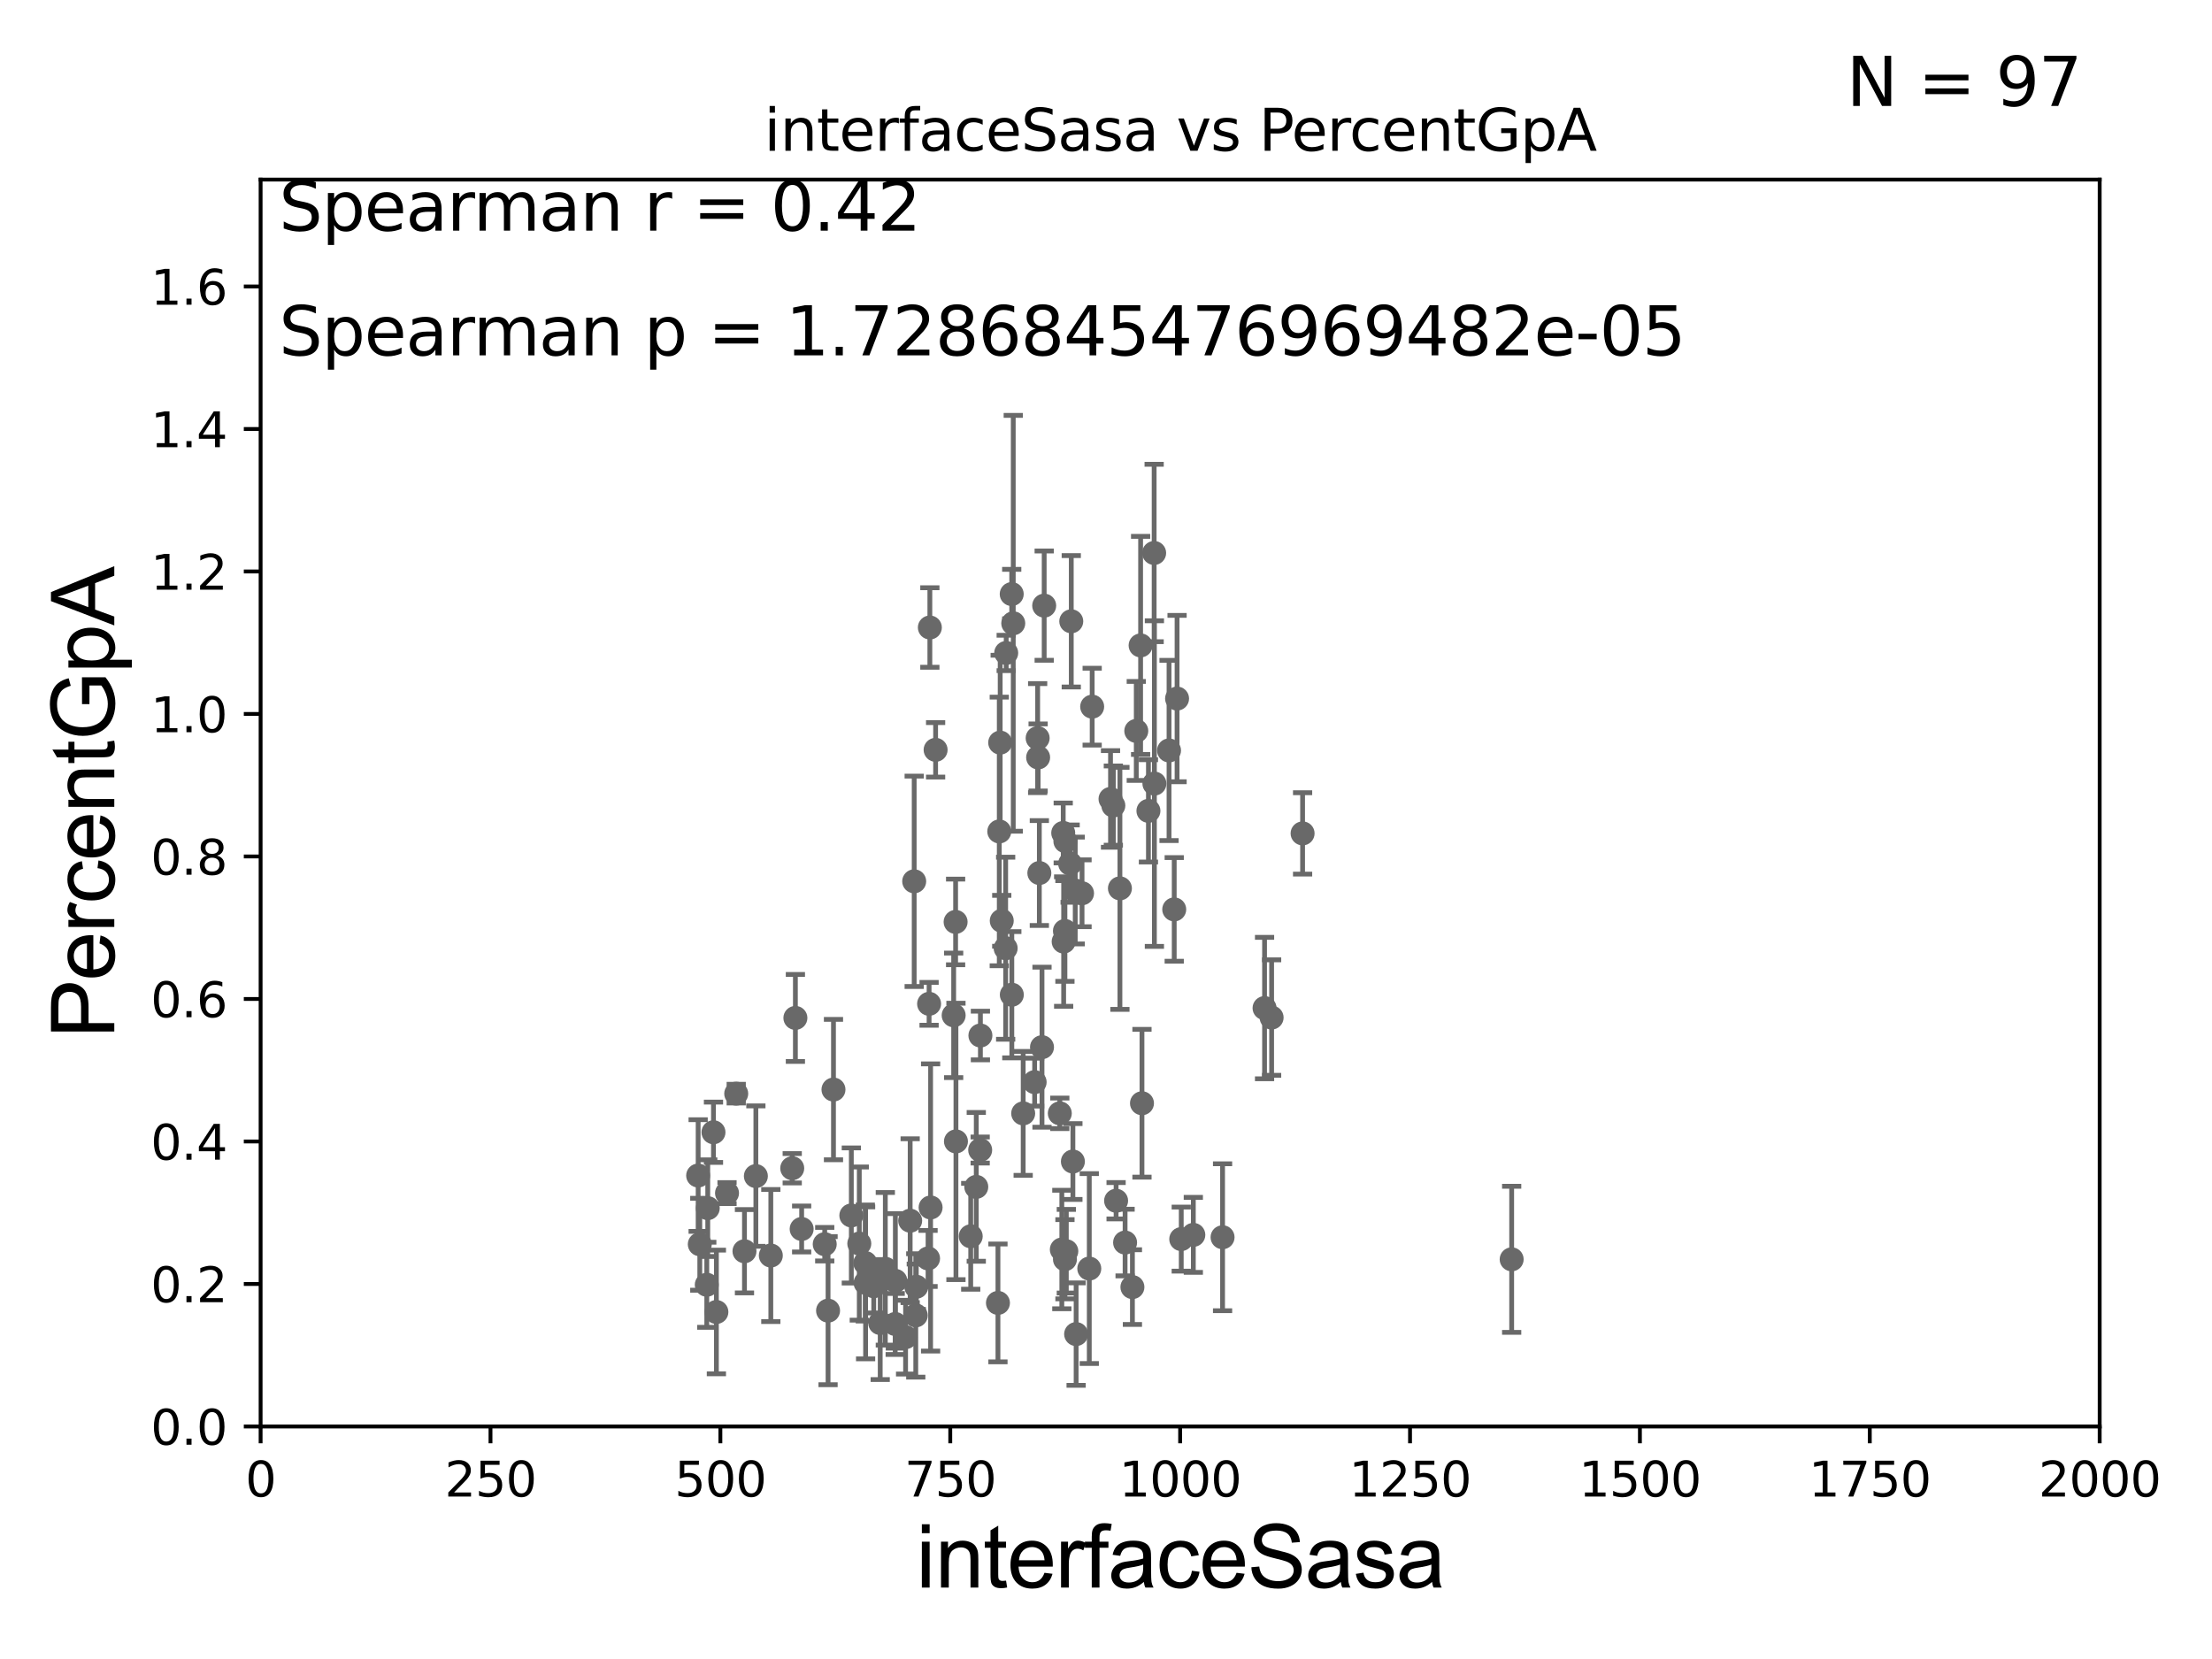 <?xml version="1.0" encoding="utf-8" standalone="no"?>
<!DOCTYPE svg PUBLIC "-//W3C//DTD SVG 1.1//EN"
  "http://www.w3.org/Graphics/SVG/1.1/DTD/svg11.dtd">
<svg xmlns:xlink="http://www.w3.org/1999/xlink" width="460.8pt" height="345.6pt" viewBox="0 0 460.8 345.6" xmlns="http://www.w3.org/2000/svg" version="1.1">
 <defs>
  <style type="text/css">*{stroke-linejoin: round; stroke-linecap: butt}</style>
 </defs>
 <g id="figure_1">
  <g id="patch_1">
   <path d="M 0 345.6 
L 460.8 345.6 
L 460.8 0 
L 0 0 
z
" style="fill: #ffffff"/>
  </g>
  <g id="axes_1">
   <g id="patch_2">
    <path d="M 54.29 297.16 
L 437.4 297.16 
L 437.4 37.411 
L 54.29 37.411 
z
" style="fill: #ffffff"/>
   </g>
   <g id="PathCollection_1">
    <defs>
     <path id="m993c69f2b9" d="M 0 1.118 
C 0.297 1.118 0.581 1 0.791 0.791 
C 1 0.581 1.118 0.297 1.118 0 
C 1.118 -0.297 1 -0.581 0.791 -0.791 
C 0.581 -1 0.297 -1.118 0 -1.118 
C -0.297 -1.118 -0.581 -1 -0.791 -0.791 
C -1 -0.581 -1.118 -0.297 -1.118 0 
C -1.118 0.297 -1 0.581 -0.791 0.791 
C -0.581 1 -0.297 1.118 0 1.118 
z
" style="stroke: #696969"/>
    </defs>
    <g clip-path="url(#p1952e2249c)">
     <use xlink:href="#m993c69f2b9" x="240.483" y="163.235" style="fill: #696969; stroke: #696969"/>
     <use xlink:href="#m993c69f2b9" x="186.486" y="275.812" style="fill: #696969; stroke: #696969"/>
     <use xlink:href="#m993c69f2b9" x="202.218" y="257.542" style="fill: #696969; stroke: #696969"/>
     <use xlink:href="#m993c69f2b9" x="177.347" y="253.206" style="fill: #696969; stroke: #696969"/>
     <use xlink:href="#m993c69f2b9" x="231.342" y="166.435" style="fill: #696969; stroke: #696969"/>
     <use xlink:href="#m993c69f2b9" x="182.017" y="267.951" style="fill: #696969; stroke: #696969"/>
     <use xlink:href="#m993c69f2b9" x="193.547" y="209.115" style="fill: #696969; stroke: #696969"/>
     <use xlink:href="#m993c69f2b9" x="190.882" y="268.053" style="fill: #696969; stroke: #696969"/>
     <use xlink:href="#m993c69f2b9" x="190.771" y="274.025" style="fill: #696969; stroke: #696969"/>
     <use xlink:href="#m993c69f2b9" x="216.261" y="157.789" style="fill: #696969; stroke: #696969"/>
     <use xlink:href="#m993c69f2b9" x="171.805" y="259.187" style="fill: #696969; stroke: #696969"/>
     <use xlink:href="#m993c69f2b9" x="220.776" y="231.928" style="fill: #696969; stroke: #696969"/>
     <use xlink:href="#m993c69f2b9" x="193.332" y="262.158" style="fill: #696969; stroke: #696969"/>
     <use xlink:href="#m993c69f2b9" x="179.006" y="259.058" style="fill: #696969; stroke: #696969"/>
     <use xlink:href="#m993c69f2b9" x="207.892" y="271.421" style="fill: #696969; stroke: #696969"/>
     <use xlink:href="#m993c69f2b9" x="210.781" y="207.222" style="fill: #696969; stroke: #696969"/>
     <use xlink:href="#m993c69f2b9" x="145.78" y="259.199" style="fill: #696969; stroke: #696969"/>
     <use xlink:href="#m993c69f2b9" x="237.894" y="229.827" style="fill: #696969; stroke: #696969"/>
     <use xlink:href="#m993c69f2b9" x="188.651" y="278.551" style="fill: #696969; stroke: #696969"/>
     <use xlink:href="#m993c69f2b9" x="235.903" y="268.127" style="fill: #696969; stroke: #696969"/>
     <use xlink:href="#m993c69f2b9" x="232.503" y="250.135" style="fill: #696969; stroke: #696969"/>
     <use xlink:href="#m993c69f2b9" x="173.629" y="226.974" style="fill: #696969; stroke: #696969"/>
     <use xlink:href="#m993c69f2b9" x="221.849" y="262.321" style="fill: #696969; stroke: #696969"/>
     <use xlink:href="#m993c69f2b9" x="271.354" y="173.614" style="fill: #696969; stroke: #696969"/>
     <use xlink:href="#m993c69f2b9" x="223.504" y="241.967" style="fill: #696969; stroke: #696969"/>
     <use xlink:href="#m993c69f2b9" x="221.845" y="193.938" style="fill: #696969; stroke: #696969"/>
     <use xlink:href="#m993c69f2b9" x="248.592" y="257.247" style="fill: #696969; stroke: #696969"/>
     <use xlink:href="#m993c69f2b9" x="165.695" y="212.051" style="fill: #696969; stroke: #696969"/>
     <use xlink:href="#m993c69f2b9" x="213.148" y="231.937" style="fill: #696969; stroke: #696969"/>
     <use xlink:href="#m993c69f2b9" x="153.368" y="227.827" style="fill: #696969; stroke: #696969"/>
     <use xlink:href="#m993c69f2b9" x="189.604" y="254.293" style="fill: #696969; stroke: #696969"/>
     <use xlink:href="#m993c69f2b9" x="254.683" y="257.742" style="fill: #696969; stroke: #696969"/>
     <use xlink:href="#m993c69f2b9" x="246.075" y="258.126" style="fill: #696969; stroke: #696969"/>
     <use xlink:href="#m993c69f2b9" x="216.514" y="181.867" style="fill: #696969; stroke: #696969"/>
     <use xlink:href="#m993c69f2b9" x="234.377" y="258.846" style="fill: #696969; stroke: #696969"/>
     <use xlink:href="#m993c69f2b9" x="208.356" y="154.7" style="fill: #696969; stroke: #696969"/>
     <use xlink:href="#m993c69f2b9" x="199.142" y="237.778" style="fill: #696969; stroke: #696969"/>
     <use xlink:href="#m993c69f2b9" x="226.917" y="264.268" style="fill: #696969; stroke: #696969"/>
     <use xlink:href="#m993c69f2b9" x="217.068" y="218.149" style="fill: #696969; stroke: #696969"/>
     <use xlink:href="#m993c69f2b9" x="199.071" y="192.053" style="fill: #696969; stroke: #696969"/>
     <use xlink:href="#m993c69f2b9" x="222.134" y="260.652" style="fill: #696969; stroke: #696969"/>
     <use xlink:href="#m993c69f2b9" x="180.32" y="267.248" style="fill: #696969; stroke: #696969"/>
     <use xlink:href="#m993c69f2b9" x="148.631" y="235.871" style="fill: #696969; stroke: #696969"/>
     <use xlink:href="#m993c69f2b9" x="183.364" y="275.61" style="fill: #696969; stroke: #696969"/>
     <use xlink:href="#m993c69f2b9" x="145.438" y="244.886" style="fill: #696969; stroke: #696969"/>
     <use xlink:href="#m993c69f2b9" x="157.462" y="245.001" style="fill: #696969; stroke: #696969"/>
     <use xlink:href="#m993c69f2b9" x="147.236" y="267.64" style="fill: #696969; stroke: #696969"/>
     <use xlink:href="#m993c69f2b9" x="155.088" y="260.657" style="fill: #696969; stroke: #696969"/>
     <use xlink:href="#m993c69f2b9" x="149.238" y="273.313" style="fill: #696969; stroke: #696969"/>
     <use xlink:href="#m993c69f2b9" x="147.437" y="251.681" style="fill: #696969; stroke: #696969"/>
     <use xlink:href="#m993c69f2b9" x="151.452" y="248.545" style="fill: #696969; stroke: #696969"/>
     <use xlink:href="#m993c69f2b9" x="172.501" y="273.033" style="fill: #696969; stroke: #696969"/>
     <use xlink:href="#m993c69f2b9" x="184.429" y="264.317" style="fill: #696969; stroke: #696969"/>
     <use xlink:href="#m993c69f2b9" x="180.258" y="263.108" style="fill: #696969; stroke: #696969"/>
     <use xlink:href="#m993c69f2b9" x="166.999" y="256.02" style="fill: #696969; stroke: #696969"/>
     <use xlink:href="#m993c69f2b9" x="186.52" y="266.829" style="fill: #696969; stroke: #696969"/>
     <use xlink:href="#m993c69f2b9" x="165.036" y="243.366" style="fill: #696969; stroke: #696969"/>
     <use xlink:href="#m993c69f2b9" x="160.576" y="261.55" style="fill: #696969; stroke: #696969"/>
     <use xlink:href="#m993c69f2b9" x="264.901" y="211.976" style="fill: #696969; stroke: #696969"/>
     <use xlink:href="#m993c69f2b9" x="314.908" y="262.342" style="fill: #696969; stroke: #696969"/>
     <use xlink:href="#m993c69f2b9" x="221.579" y="196.146" style="fill: #696969; stroke: #696969"/>
     <use xlink:href="#m993c69f2b9" x="217.524" y="126.165" style="fill: #696969; stroke: #696969"/>
     <use xlink:href="#m993c69f2b9" x="194.905" y="156.205" style="fill: #696969; stroke: #696969"/>
     <use xlink:href="#m993c69f2b9" x="239.24" y="168.917" style="fill: #696969; stroke: #696969"/>
     <use xlink:href="#m993c69f2b9" x="231.93" y="167.814" style="fill: #696969; stroke: #696969"/>
     <use xlink:href="#m993c69f2b9" x="210.76" y="123.755" style="fill: #696969; stroke: #696969"/>
     <use xlink:href="#m993c69f2b9" x="193.706" y="130.72" style="fill: #696969; stroke: #696969"/>
     <use xlink:href="#m993c69f2b9" x="221.939" y="175.238" style="fill: #696969; stroke: #696969"/>
     <use xlink:href="#m993c69f2b9" x="223.165" y="129.427" style="fill: #696969; stroke: #696969"/>
     <use xlink:href="#m993c69f2b9" x="216.162" y="153.76" style="fill: #696969; stroke: #696969"/>
     <use xlink:href="#m993c69f2b9" x="237.61" y="134.451" style="fill: #696969; stroke: #696969"/>
     <use xlink:href="#m993c69f2b9" x="211.08" y="129.845" style="fill: #696969; stroke: #696969"/>
     <use xlink:href="#m993c69f2b9" x="223.992" y="185.514" style="fill: #696969; stroke: #696969"/>
     <use xlink:href="#m993c69f2b9" x="208.168" y="173.206" style="fill: #696969; stroke: #696969"/>
     <use xlink:href="#m993c69f2b9" x="227.519" y="147.21" style="fill: #696969; stroke: #696969"/>
     <use xlink:href="#m993c69f2b9" x="233.3" y="185.062" style="fill: #696969; stroke: #696969"/>
     <use xlink:href="#m993c69f2b9" x="198.665" y="211.513" style="fill: #696969; stroke: #696969"/>
     <use xlink:href="#m993c69f2b9" x="221.489" y="173.521" style="fill: #696969; stroke: #696969"/>
     <use xlink:href="#m993c69f2b9" x="244.613" y="189.444" style="fill: #696969; stroke: #696969"/>
     <use xlink:href="#m993c69f2b9" x="236.708" y="152.266" style="fill: #696969; stroke: #696969"/>
     <use xlink:href="#m993c69f2b9" x="225.408" y="186.085" style="fill: #696969; stroke: #696969"/>
     <use xlink:href="#m993c69f2b9" x="240.43" y="115.196" style="fill: #696969; stroke: #696969"/>
     <use xlink:href="#m993c69f2b9" x="245.205" y="145.526" style="fill: #696969; stroke: #696969"/>
     <use xlink:href="#m993c69f2b9" x="204.237" y="215.715" style="fill: #696969; stroke: #696969"/>
     <use xlink:href="#m993c69f2b9" x="209.61" y="136.023" style="fill: #696969; stroke: #696969"/>
     <use xlink:href="#m993c69f2b9" x="193.861" y="251.538" style="fill: #696969; stroke: #696969"/>
     <use xlink:href="#m993c69f2b9" x="203.375" y="247.249" style="fill: #696969; stroke: #696969"/>
     <use xlink:href="#m993c69f2b9" x="263.43" y="209.998" style="fill: #696969; stroke: #696969"/>
     <use xlink:href="#m993c69f2b9" x="221.198" y="260.297" style="fill: #696969; stroke: #696969"/>
     <use xlink:href="#m993c69f2b9" x="209.497" y="197.533" style="fill: #696969; stroke: #696969"/>
     <use xlink:href="#m993c69f2b9" x="222.929" y="179.908" style="fill: #696969; stroke: #696969"/>
     <use xlink:href="#m993c69f2b9" x="208.683" y="191.818" style="fill: #696969; stroke: #696969"/>
     <use xlink:href="#m993c69f2b9" x="204.189" y="239.572" style="fill: #696969; stroke: #696969"/>
     <use xlink:href="#m993c69f2b9" x="243.531" y="156.332" style="fill: #696969; stroke: #696969"/>
     <use xlink:href="#m993c69f2b9" x="215.535" y="225.427" style="fill: #696969; stroke: #696969"/>
     <use xlink:href="#m993c69f2b9" x="190.443" y="183.593" style="fill: #696969; stroke: #696969"/>
     <use xlink:href="#m993c69f2b9" x="224.176" y="277.915" style="fill: #696969; stroke: #696969"/>
    </g>
   </g>
   <g id="matplotlib.axis_1">
    <g id="xtick_1">
     <g id="line2d_1">
      <defs>
       <path id="m20659de11e" d="M 0 0 
L 0 3.5 
" style="stroke: #000000; stroke-width: 0.8"/>
      </defs>
      <g>
       <use xlink:href="#m20659de11e" x="54.29" y="297.16" style="stroke: #000000; stroke-width: 0.8"/>
      </g>
     </g>
     <g id="text_1">
      <!-- 0 -->
      <g transform="translate(51.109 311.758)scale(0.1 -0.1)">
       <defs>
        <path id="DejaVuSans-30" d="M 2034 4250 
Q 1547 4250 1301 3770 
Q 1056 3291 1056 2328 
Q 1056 1369 1301 889 
Q 1547 409 2034 409 
Q 2525 409 2770 889 
Q 3016 1369 3016 2328 
Q 3016 3291 2770 3770 
Q 2525 4250 2034 4250 
z
M 2034 4750 
Q 2819 4750 3233 4129 
Q 3647 3509 3647 2328 
Q 3647 1150 3233 529 
Q 2819 -91 2034 -91 
Q 1250 -91 836 529 
Q 422 1150 422 2328 
Q 422 3509 836 4129 
Q 1250 4750 2034 4750 
z
" transform="scale(0.016)"/>
       </defs>
       <use xlink:href="#DejaVuSans-30"/>
      </g>
     </g>
    </g>
    <g id="xtick_2">
     <g id="line2d_2">
      <g>
       <use xlink:href="#m20659de11e" x="102.179" y="297.16" style="stroke: #000000; stroke-width: 0.8"/>
      </g>
     </g>
     <g id="text_2">
      <!-- 250 -->
      <g transform="translate(92.635 311.758)scale(0.1 -0.1)">
       <defs>
        <path id="DejaVuSans-32" d="M 1228 531 
L 3431 531 
L 3431 0 
L 469 0 
L 469 531 
Q 828 903 1448 1529 
Q 2069 2156 2228 2338 
Q 2531 2678 2651 2914 
Q 2772 3150 2772 3378 
Q 2772 3750 2511 3984 
Q 2250 4219 1831 4219 
Q 1534 4219 1204 4116 
Q 875 4013 500 3803 
L 500 4441 
Q 881 4594 1212 4672 
Q 1544 4750 1819 4750 
Q 2544 4750 2975 4387 
Q 3406 4025 3406 3419 
Q 3406 3131 3298 2873 
Q 3191 2616 2906 2266 
Q 2828 2175 2409 1742 
Q 1991 1309 1228 531 
z
" transform="scale(0.016)"/>
        <path id="DejaVuSans-35" d="M 691 4666 
L 3169 4666 
L 3169 4134 
L 1269 4134 
L 1269 2991 
Q 1406 3038 1543 3061 
Q 1681 3084 1819 3084 
Q 2600 3084 3056 2656 
Q 3513 2228 3513 1497 
Q 3513 744 3044 326 
Q 2575 -91 1722 -91 
Q 1428 -91 1123 -41 
Q 819 9 494 109 
L 494 744 
Q 775 591 1075 516 
Q 1375 441 1709 441 
Q 2250 441 2565 725 
Q 2881 1009 2881 1497 
Q 2881 1984 2565 2268 
Q 2250 2553 1709 2553 
Q 1456 2553 1204 2497 
Q 953 2441 691 2322 
L 691 4666 
z
" transform="scale(0.016)"/>
       </defs>
       <use xlink:href="#DejaVuSans-32"/>
       <use xlink:href="#DejaVuSans-35" x="63.623"/>
       <use xlink:href="#DejaVuSans-30" x="127.246"/>
      </g>
     </g>
    </g>
    <g id="xtick_3">
     <g id="line2d_3">
      <g>
       <use xlink:href="#m20659de11e" x="150.067" y="297.16" style="stroke: #000000; stroke-width: 0.8"/>
      </g>
     </g>
     <g id="text_3">
      <!-- 500 -->
      <g transform="translate(140.524 311.758)scale(0.1 -0.1)">
       <use xlink:href="#DejaVuSans-35"/>
       <use xlink:href="#DejaVuSans-30" x="63.623"/>
       <use xlink:href="#DejaVuSans-30" x="127.246"/>
      </g>
     </g>
    </g>
    <g id="xtick_4">
     <g id="line2d_4">
      <g>
       <use xlink:href="#m20659de11e" x="197.956" y="297.16" style="stroke: #000000; stroke-width: 0.8"/>
      </g>
     </g>
     <g id="text_4">
      <!-- 750 -->
      <g transform="translate(188.412 311.758)scale(0.1 -0.1)">
       <defs>
        <path id="DejaVuSans-37" d="M 525 4666 
L 3525 4666 
L 3525 4397 
L 1831 0 
L 1172 0 
L 2766 4134 
L 525 4134 
L 525 4666 
z
" transform="scale(0.016)"/>
       </defs>
       <use xlink:href="#DejaVuSans-37"/>
       <use xlink:href="#DejaVuSans-35" x="63.623"/>
       <use xlink:href="#DejaVuSans-30" x="127.246"/>
      </g>
     </g>
    </g>
    <g id="xtick_5">
     <g id="line2d_5">
      <g>
       <use xlink:href="#m20659de11e" x="245.845" y="297.16" style="stroke: #000000; stroke-width: 0.8"/>
      </g>
     </g>
     <g id="text_5">
      <!-- 1000 -->
      <g transform="translate(233.12 311.758)scale(0.1 -0.1)">
       <defs>
        <path id="DejaVuSans-31" d="M 794 531 
L 1825 531 
L 1825 4091 
L 703 3866 
L 703 4441 
L 1819 4666 
L 2450 4666 
L 2450 531 
L 3481 531 
L 3481 0 
L 794 0 
L 794 531 
z
" transform="scale(0.016)"/>
       </defs>
       <use xlink:href="#DejaVuSans-31"/>
       <use xlink:href="#DejaVuSans-30" x="63.623"/>
       <use xlink:href="#DejaVuSans-30" x="127.246"/>
       <use xlink:href="#DejaVuSans-30" x="190.869"/>
      </g>
     </g>
    </g>
    <g id="xtick_6">
     <g id="line2d_6">
      <g>
       <use xlink:href="#m20659de11e" x="293.734" y="297.16" style="stroke: #000000; stroke-width: 0.8"/>
      </g>
     </g>
     <g id="text_6">
      <!-- 1250 -->
      <g transform="translate(281.009 311.758)scale(0.1 -0.1)">
       <use xlink:href="#DejaVuSans-31"/>
       <use xlink:href="#DejaVuSans-32" x="63.623"/>
       <use xlink:href="#DejaVuSans-35" x="127.246"/>
       <use xlink:href="#DejaVuSans-30" x="190.869"/>
      </g>
     </g>
    </g>
    <g id="xtick_7">
     <g id="line2d_7">
      <g>
       <use xlink:href="#m20659de11e" x="341.623" y="297.16" style="stroke: #000000; stroke-width: 0.8"/>
      </g>
     </g>
     <g id="text_7">
      <!-- 1500 -->
      <g transform="translate(328.897 311.758)scale(0.1 -0.1)">
       <use xlink:href="#DejaVuSans-31"/>
       <use xlink:href="#DejaVuSans-35" x="63.623"/>
       <use xlink:href="#DejaVuSans-30" x="127.246"/>
       <use xlink:href="#DejaVuSans-30" x="190.869"/>
      </g>
     </g>
    </g>
    <g id="xtick_8">
     <g id="line2d_8">
      <g>
       <use xlink:href="#m20659de11e" x="389.511" y="297.16" style="stroke: #000000; stroke-width: 0.8"/>
      </g>
     </g>
     <g id="text_8">
      <!-- 1750 -->
      <g transform="translate(376.786 311.758)scale(0.1 -0.1)">
       <use xlink:href="#DejaVuSans-31"/>
       <use xlink:href="#DejaVuSans-37" x="63.623"/>
       <use xlink:href="#DejaVuSans-35" x="127.246"/>
       <use xlink:href="#DejaVuSans-30" x="190.869"/>
      </g>
     </g>
    </g>
    <g id="xtick_9">
     <g id="line2d_9">
      <g>
       <use xlink:href="#m20659de11e" x="437.4" y="297.16" style="stroke: #000000; stroke-width: 0.8"/>
      </g>
     </g>
     <g id="text_9">
      <!-- 2000 -->
      <g transform="translate(424.675 311.758)scale(0.1 -0.1)">
       <use xlink:href="#DejaVuSans-32"/>
       <use xlink:href="#DejaVuSans-30" x="63.623"/>
       <use xlink:href="#DejaVuSans-30" x="127.246"/>
       <use xlink:href="#DejaVuSans-30" x="190.869"/>
      </g>
     </g>
    </g>
    <g id="text_10">
     <!-- interfaceSasa -->
     <g transform="translate(190.816 330.722)scale(0.18 -0.18)">
      <defs>
       <path id="ArialMT-69" d="M 425 3934 
L 425 4581 
L 988 4581 
L 988 3934 
L 425 3934 
z
M 425 0 
L 425 3319 
L 988 3319 
L 988 0 
L 425 0 
z
" transform="scale(0.016)"/>
       <path id="ArialMT-6e" d="M 422 0 
L 422 3319 
L 928 3319 
L 928 2847 
Q 1294 3394 1984 3394 
Q 2284 3394 2536 3286 
Q 2788 3178 2913 3003 
Q 3038 2828 3088 2588 
Q 3119 2431 3119 2041 
L 3119 0 
L 2556 0 
L 2556 2019 
Q 2556 2363 2490 2533 
Q 2425 2703 2258 2804 
Q 2091 2906 1866 2906 
Q 1506 2906 1245 2678 
Q 984 2450 984 1813 
L 984 0 
L 422 0 
z
" transform="scale(0.016)"/>
       <path id="ArialMT-74" d="M 1650 503 
L 1731 6 
Q 1494 -44 1306 -44 
Q 1000 -44 831 53 
Q 663 150 594 308 
Q 525 466 525 972 
L 525 2881 
L 113 2881 
L 113 3319 
L 525 3319 
L 525 4141 
L 1084 4478 
L 1084 3319 
L 1650 3319 
L 1650 2881 
L 1084 2881 
L 1084 941 
Q 1084 700 1114 631 
Q 1144 563 1211 522 
Q 1278 481 1403 481 
Q 1497 481 1650 503 
z
" transform="scale(0.016)"/>
       <path id="ArialMT-65" d="M 2694 1069 
L 3275 997 
Q 3138 488 2766 206 
Q 2394 -75 1816 -75 
Q 1088 -75 661 373 
Q 234 822 234 1631 
Q 234 2469 665 2931 
Q 1097 3394 1784 3394 
Q 2450 3394 2872 2941 
Q 3294 2488 3294 1666 
Q 3294 1616 3291 1516 
L 816 1516 
Q 847 969 1125 678 
Q 1403 388 1819 388 
Q 2128 388 2347 550 
Q 2566 713 2694 1069 
z
M 847 1978 
L 2700 1978 
Q 2663 2397 2488 2606 
Q 2219 2931 1791 2931 
Q 1403 2931 1139 2672 
Q 875 2413 847 1978 
z
" transform="scale(0.016)"/>
       <path id="ArialMT-72" d="M 416 0 
L 416 3319 
L 922 3319 
L 922 2816 
Q 1116 3169 1280 3281 
Q 1444 3394 1641 3394 
Q 1925 3394 2219 3213 
L 2025 2691 
Q 1819 2813 1613 2813 
Q 1428 2813 1281 2702 
Q 1134 2591 1072 2394 
Q 978 2094 978 1738 
L 978 0 
L 416 0 
z
" transform="scale(0.016)"/>
       <path id="ArialMT-66" d="M 556 0 
L 556 2881 
L 59 2881 
L 59 3319 
L 556 3319 
L 556 3672 
Q 556 4006 616 4169 
Q 697 4388 901 4523 
Q 1106 4659 1475 4659 
Q 1713 4659 2000 4603 
L 1916 4113 
Q 1741 4144 1584 4144 
Q 1328 4144 1222 4034 
Q 1116 3925 1116 3625 
L 1116 3319 
L 1763 3319 
L 1763 2881 
L 1116 2881 
L 1116 0 
L 556 0 
z
" transform="scale(0.016)"/>
       <path id="ArialMT-61" d="M 2588 409 
Q 2275 144 1986 34 
Q 1697 -75 1366 -75 
Q 819 -75 525 192 
Q 231 459 231 875 
Q 231 1119 342 1320 
Q 453 1522 633 1644 
Q 813 1766 1038 1828 
Q 1203 1872 1538 1913 
Q 2219 1994 2541 2106 
Q 2544 2222 2544 2253 
Q 2544 2597 2384 2738 
Q 2169 2928 1744 2928 
Q 1347 2928 1158 2789 
Q 969 2650 878 2297 
L 328 2372 
Q 403 2725 575 2942 
Q 747 3159 1072 3276 
Q 1397 3394 1825 3394 
Q 2250 3394 2515 3294 
Q 2781 3194 2906 3042 
Q 3031 2891 3081 2659 
Q 3109 2516 3109 2141 
L 3109 1391 
Q 3109 606 3145 398 
Q 3181 191 3288 0 
L 2700 0 
Q 2613 175 2588 409 
z
M 2541 1666 
Q 2234 1541 1622 1453 
Q 1275 1403 1131 1340 
Q 988 1278 909 1158 
Q 831 1038 831 891 
Q 831 666 1001 516 
Q 1172 366 1500 366 
Q 1825 366 2078 508 
Q 2331 650 2450 897 
Q 2541 1088 2541 1459 
L 2541 1666 
z
" transform="scale(0.016)"/>
       <path id="ArialMT-63" d="M 2588 1216 
L 3141 1144 
Q 3050 572 2676 248 
Q 2303 -75 1759 -75 
Q 1078 -75 664 370 
Q 250 816 250 1647 
Q 250 2184 428 2587 
Q 606 2991 970 3192 
Q 1334 3394 1763 3394 
Q 2303 3394 2647 3120 
Q 2991 2847 3088 2344 
L 2541 2259 
Q 2463 2594 2264 2762 
Q 2066 2931 1784 2931 
Q 1359 2931 1093 2626 
Q 828 2322 828 1663 
Q 828 994 1084 691 
Q 1341 388 1753 388 
Q 2084 388 2306 591 
Q 2528 794 2588 1216 
z
" transform="scale(0.016)"/>
       <path id="ArialMT-53" d="M 288 1472 
L 859 1522 
Q 900 1178 1048 958 
Q 1197 738 1509 602 
Q 1822 466 2213 466 
Q 2559 466 2825 569 
Q 3091 672 3220 851 
Q 3350 1031 3350 1244 
Q 3350 1459 3225 1620 
Q 3100 1781 2813 1891 
Q 2628 1963 1997 2114 
Q 1366 2266 1113 2400 
Q 784 2572 623 2826 
Q 463 3081 463 3397 
Q 463 3744 659 4045 
Q 856 4347 1234 4503 
Q 1613 4659 2075 4659 
Q 2584 4659 2973 4495 
Q 3363 4331 3572 4012 
Q 3781 3694 3797 3291 
L 3216 3247 
Q 3169 3681 2898 3903 
Q 2628 4125 2100 4125 
Q 1550 4125 1298 3923 
Q 1047 3722 1047 3438 
Q 1047 3191 1225 3031 
Q 1400 2872 2139 2705 
Q 2878 2538 3153 2413 
Q 3553 2228 3743 1945 
Q 3934 1663 3934 1294 
Q 3934 928 3725 604 
Q 3516 281 3123 101 
Q 2731 -78 2241 -78 
Q 1619 -78 1198 103 
Q 778 284 539 648 
Q 300 1013 288 1472 
z
" transform="scale(0.016)"/>
       <path id="ArialMT-73" d="M 197 991 
L 753 1078 
Q 800 744 1014 566 
Q 1228 388 1613 388 
Q 2000 388 2187 545 
Q 2375 703 2375 916 
Q 2375 1106 2209 1216 
Q 2094 1291 1634 1406 
Q 1016 1563 777 1677 
Q 538 1791 414 1992 
Q 291 2194 291 2438 
Q 291 2659 392 2848 
Q 494 3038 669 3163 
Q 800 3259 1026 3326 
Q 1253 3394 1513 3394 
Q 1903 3394 2198 3281 
Q 2494 3169 2634 2976 
Q 2775 2784 2828 2463 
L 2278 2388 
Q 2241 2644 2061 2787 
Q 1881 2931 1553 2931 
Q 1166 2931 1000 2803 
Q 834 2675 834 2503 
Q 834 2394 903 2306 
Q 972 2216 1119 2156 
Q 1203 2125 1616 2013 
Q 2213 1853 2448 1751 
Q 2684 1650 2818 1456 
Q 2953 1263 2953 975 
Q 2953 694 2789 445 
Q 2625 197 2315 61 
Q 2006 -75 1616 -75 
Q 969 -75 630 194 
Q 291 463 197 991 
z
" transform="scale(0.016)"/>
      </defs>
      <use xlink:href="#ArialMT-69"/>
      <use xlink:href="#ArialMT-6e" x="22.217"/>
      <use xlink:href="#ArialMT-74" x="77.832"/>
      <use xlink:href="#ArialMT-65" x="105.615"/>
      <use xlink:href="#ArialMT-72" x="161.23"/>
      <use xlink:href="#ArialMT-66" x="194.531"/>
      <use xlink:href="#ArialMT-61" x="222.314"/>
      <use xlink:href="#ArialMT-63" x="277.93"/>
      <use xlink:href="#ArialMT-65" x="327.93"/>
      <use xlink:href="#ArialMT-53" x="383.545"/>
      <use xlink:href="#ArialMT-61" x="450.244"/>
      <use xlink:href="#ArialMT-73" x="505.859"/>
      <use xlink:href="#ArialMT-61" x="555.859"/>
     </g>
    </g>
   </g>
   <g id="matplotlib.axis_2">
    <g id="ytick_1">
     <g id="line2d_10">
      <defs>
       <path id="m02fda54f6a" d="M 0 0 
L -3.5 0 
" style="stroke: #000000; stroke-width: 0.8"/>
      </defs>
      <g>
       <use xlink:href="#m02fda54f6a" x="54.29" y="297.16" style="stroke: #000000; stroke-width: 0.8"/>
      </g>
     </g>
     <g id="text_11">
      <!-- 0.0 -->
      <g transform="translate(31.387 300.959)scale(0.1 -0.1)">
       <defs>
        <path id="DejaVuSans-2e" d="M 684 794 
L 1344 794 
L 1344 0 
L 684 0 
L 684 794 
z
" transform="scale(0.016)"/>
       </defs>
       <use xlink:href="#DejaVuSans-30"/>
       <use xlink:href="#DejaVuSans-2e" x="63.623"/>
       <use xlink:href="#DejaVuSans-30" x="95.41"/>
      </g>
     </g>
    </g>
    <g id="ytick_2">
     <g id="line2d_11">
      <g>
       <use xlink:href="#m02fda54f6a" x="54.29" y="267.474" style="stroke: #000000; stroke-width: 0.8"/>
      </g>
     </g>
     <g id="text_12">
      <!-- 0.2 -->
      <g transform="translate(31.387 271.274)scale(0.1 -0.1)">
       <use xlink:href="#DejaVuSans-30"/>
       <use xlink:href="#DejaVuSans-2e" x="63.623"/>
       <use xlink:href="#DejaVuSans-32" x="95.41"/>
      </g>
     </g>
    </g>
    <g id="ytick_3">
     <g id="line2d_12">
      <g>
       <use xlink:href="#m02fda54f6a" x="54.29" y="237.789" style="stroke: #000000; stroke-width: 0.8"/>
      </g>
     </g>
     <g id="text_13">
      <!-- 0.4 -->
      <g transform="translate(31.387 241.588)scale(0.1 -0.1)">
       <defs>
        <path id="DejaVuSans-34" d="M 2419 4116 
L 825 1625 
L 2419 1625 
L 2419 4116 
z
M 2253 4666 
L 3047 4666 
L 3047 1625 
L 3713 1625 
L 3713 1100 
L 3047 1100 
L 3047 0 
L 2419 0 
L 2419 1100 
L 313 1100 
L 313 1709 
L 2253 4666 
z
" transform="scale(0.016)"/>
       </defs>
       <use xlink:href="#DejaVuSans-30"/>
       <use xlink:href="#DejaVuSans-2e" x="63.623"/>
       <use xlink:href="#DejaVuSans-34" x="95.41"/>
      </g>
     </g>
    </g>
    <g id="ytick_4">
     <g id="line2d_13">
      <g>
       <use xlink:href="#m02fda54f6a" x="54.29" y="208.103" style="stroke: #000000; stroke-width: 0.8"/>
      </g>
     </g>
     <g id="text_14">
      <!-- 0.6 -->
      <g transform="translate(31.387 211.902)scale(0.1 -0.1)">
       <defs>
        <path id="DejaVuSans-36" d="M 2113 2584 
Q 1688 2584 1439 2293 
Q 1191 2003 1191 1497 
Q 1191 994 1439 701 
Q 1688 409 2113 409 
Q 2538 409 2786 701 
Q 3034 994 3034 1497 
Q 3034 2003 2786 2293 
Q 2538 2584 2113 2584 
z
M 3366 4563 
L 3366 3988 
Q 3128 4100 2886 4159 
Q 2644 4219 2406 4219 
Q 1781 4219 1451 3797 
Q 1122 3375 1075 2522 
Q 1259 2794 1537 2939 
Q 1816 3084 2150 3084 
Q 2853 3084 3261 2657 
Q 3669 2231 3669 1497 
Q 3669 778 3244 343 
Q 2819 -91 2113 -91 
Q 1303 -91 875 529 
Q 447 1150 447 2328 
Q 447 3434 972 4092 
Q 1497 4750 2381 4750 
Q 2619 4750 2861 4703 
Q 3103 4656 3366 4563 
z
" transform="scale(0.016)"/>
       </defs>
       <use xlink:href="#DejaVuSans-30"/>
       <use xlink:href="#DejaVuSans-2e" x="63.623"/>
       <use xlink:href="#DejaVuSans-36" x="95.41"/>
      </g>
     </g>
    </g>
    <g id="ytick_5">
     <g id="line2d_14">
      <g>
       <use xlink:href="#m02fda54f6a" x="54.29" y="178.418" style="stroke: #000000; stroke-width: 0.8"/>
      </g>
     </g>
     <g id="text_15">
      <!-- 0.8 -->
      <g transform="translate(31.387 182.217)scale(0.1 -0.1)">
       <defs>
        <path id="DejaVuSans-38" d="M 2034 2216 
Q 1584 2216 1326 1975 
Q 1069 1734 1069 1313 
Q 1069 891 1326 650 
Q 1584 409 2034 409 
Q 2484 409 2743 651 
Q 3003 894 3003 1313 
Q 3003 1734 2745 1975 
Q 2488 2216 2034 2216 
z
M 1403 2484 
Q 997 2584 770 2862 
Q 544 3141 544 3541 
Q 544 4100 942 4425 
Q 1341 4750 2034 4750 
Q 2731 4750 3128 4425 
Q 3525 4100 3525 3541 
Q 3525 3141 3298 2862 
Q 3072 2584 2669 2484 
Q 3125 2378 3379 2068 
Q 3634 1759 3634 1313 
Q 3634 634 3220 271 
Q 2806 -91 2034 -91 
Q 1263 -91 848 271 
Q 434 634 434 1313 
Q 434 1759 690 2068 
Q 947 2378 1403 2484 
z
M 1172 3481 
Q 1172 3119 1398 2916 
Q 1625 2713 2034 2713 
Q 2441 2713 2670 2916 
Q 2900 3119 2900 3481 
Q 2900 3844 2670 4047 
Q 2441 4250 2034 4250 
Q 1625 4250 1398 4047 
Q 1172 3844 1172 3481 
z
" transform="scale(0.016)"/>
       </defs>
       <use xlink:href="#DejaVuSans-30"/>
       <use xlink:href="#DejaVuSans-2e" x="63.623"/>
       <use xlink:href="#DejaVuSans-38" x="95.41"/>
      </g>
     </g>
    </g>
    <g id="ytick_6">
     <g id="line2d_15">
      <g>
       <use xlink:href="#m02fda54f6a" x="54.29" y="148.732" style="stroke: #000000; stroke-width: 0.8"/>
      </g>
     </g>
     <g id="text_16">
      <!-- 1.0 -->
      <g transform="translate(31.387 152.531)scale(0.1 -0.1)">
       <use xlink:href="#DejaVuSans-31"/>
       <use xlink:href="#DejaVuSans-2e" x="63.623"/>
       <use xlink:href="#DejaVuSans-30" x="95.41"/>
      </g>
     </g>
    </g>
    <g id="ytick_7">
     <g id="line2d_16">
      <g>
       <use xlink:href="#m02fda54f6a" x="54.29" y="119.047" style="stroke: #000000; stroke-width: 0.8"/>
      </g>
     </g>
     <g id="text_17">
      <!-- 1.2 -->
      <g transform="translate(31.387 122.846)scale(0.1 -0.1)">
       <use xlink:href="#DejaVuSans-31"/>
       <use xlink:href="#DejaVuSans-2e" x="63.623"/>
       <use xlink:href="#DejaVuSans-32" x="95.41"/>
      </g>
     </g>
    </g>
    <g id="ytick_8">
     <g id="line2d_17">
      <g>
       <use xlink:href="#m02fda54f6a" x="54.29" y="89.361" style="stroke: #000000; stroke-width: 0.8"/>
      </g>
     </g>
     <g id="text_18">
      <!-- 1.4 -->
      <g transform="translate(31.387 93.16)scale(0.1 -0.1)">
       <use xlink:href="#DejaVuSans-31"/>
       <use xlink:href="#DejaVuSans-2e" x="63.623"/>
       <use xlink:href="#DejaVuSans-34" x="95.41"/>
      </g>
     </g>
    </g>
    <g id="ytick_9">
     <g id="line2d_18">
      <g>
       <use xlink:href="#m02fda54f6a" x="54.29" y="59.675" style="stroke: #000000; stroke-width: 0.8"/>
      </g>
     </g>
     <g id="text_19">
      <!-- 1.6 -->
      <g transform="translate(31.387 63.475)scale(0.1 -0.1)">
       <use xlink:href="#DejaVuSans-31"/>
       <use xlink:href="#DejaVuSans-2e" x="63.623"/>
       <use xlink:href="#DejaVuSans-36" x="95.41"/>
      </g>
     </g>
    </g>
    <g id="text_20">
     <!-- PercentGpA -->
     <g transform="translate(23.809 216.309)rotate(-90)scale(0.18 -0.18)">
      <defs>
       <path id="ArialMT-50" d="M 494 0 
L 494 4581 
L 2222 4581 
Q 2678 4581 2919 4538 
Q 3256 4481 3484 4323 
Q 3713 4166 3852 3881 
Q 3991 3597 3991 3256 
Q 3991 2672 3619 2267 
Q 3247 1863 2275 1863 
L 1100 1863 
L 1100 0 
L 494 0 
z
M 1100 2403 
L 2284 2403 
Q 2872 2403 3119 2622 
Q 3366 2841 3366 3238 
Q 3366 3525 3220 3729 
Q 3075 3934 2838 4000 
Q 2684 4041 2272 4041 
L 1100 4041 
L 1100 2403 
z
" transform="scale(0.016)"/>
       <path id="ArialMT-47" d="M 2638 1797 
L 2638 2334 
L 4578 2338 
L 4578 638 
Q 4131 281 3656 101 
Q 3181 -78 2681 -78 
Q 2006 -78 1454 211 
Q 903 500 622 1047 
Q 341 1594 341 2269 
Q 341 2938 620 3517 
Q 900 4097 1425 4378 
Q 1950 4659 2634 4659 
Q 3131 4659 3532 4498 
Q 3934 4338 4162 4050 
Q 4391 3763 4509 3300 
L 3963 3150 
Q 3859 3500 3706 3700 
Q 3553 3900 3268 4020 
Q 2984 4141 2638 4141 
Q 2222 4141 1919 4014 
Q 1616 3888 1430 3681 
Q 1244 3475 1141 3228 
Q 966 2803 966 2306 
Q 966 1694 1177 1281 
Q 1388 869 1791 669 
Q 2194 469 2647 469 
Q 3041 469 3416 620 
Q 3791 772 3984 944 
L 3984 1797 
L 2638 1797 
z
" transform="scale(0.016)"/>
       <path id="ArialMT-70" d="M 422 -1272 
L 422 3319 
L 934 3319 
L 934 2888 
Q 1116 3141 1344 3267 
Q 1572 3394 1897 3394 
Q 2322 3394 2647 3175 
Q 2972 2956 3137 2557 
Q 3303 2159 3303 1684 
Q 3303 1175 3120 767 
Q 2938 359 2589 142 
Q 2241 -75 1856 -75 
Q 1575 -75 1351 44 
Q 1128 163 984 344 
L 984 -1272 
L 422 -1272 
z
M 931 1641 
Q 931 1000 1190 694 
Q 1450 388 1819 388 
Q 2194 388 2461 705 
Q 2728 1022 2728 1688 
Q 2728 2322 2467 2637 
Q 2206 2953 1844 2953 
Q 1484 2953 1207 2617 
Q 931 2281 931 1641 
z
" transform="scale(0.016)"/>
       <path id="ArialMT-41" d="M -9 0 
L 1750 4581 
L 2403 4581 
L 4278 0 
L 3588 0 
L 3053 1388 
L 1138 1388 
L 634 0 
L -9 0 
z
M 1313 1881 
L 2866 1881 
L 2388 3150 
Q 2169 3728 2063 4100 
Q 1975 3659 1816 3225 
L 1313 1881 
z
" transform="scale(0.016)"/>
      </defs>
      <use xlink:href="#ArialMT-50"/>
      <use xlink:href="#ArialMT-65" x="66.699"/>
      <use xlink:href="#ArialMT-72" x="122.314"/>
      <use xlink:href="#ArialMT-63" x="155.615"/>
      <use xlink:href="#ArialMT-65" x="205.615"/>
      <use xlink:href="#ArialMT-6e" x="261.23"/>
      <use xlink:href="#ArialMT-74" x="316.846"/>
      <use xlink:href="#ArialMT-47" x="344.629"/>
      <use xlink:href="#ArialMT-70" x="422.412"/>
      <use xlink:href="#ArialMT-41" x="478.027"/>
     </g>
    </g>
   </g>
   <g id="LineCollection_1">
    <path d="M 240.483 197.15 
L 240.483 129.319 
" clip-path="url(#p1952e2249c)" style="fill: none; stroke: #696969"/>
    <path d="M 186.486 282.163 
L 186.486 269.461 
" clip-path="url(#p1952e2249c)" style="fill: none; stroke: #696969"/>
    <path d="M 202.218 268.568 
L 202.218 246.516 
" clip-path="url(#p1952e2249c)" style="fill: none; stroke: #696969"/>
    <path d="M 177.347 267.278 
L 177.347 239.133 
" clip-path="url(#p1952e2249c)" style="fill: none; stroke: #696969"/>
    <path d="M 231.342 176.498 
L 231.342 156.372 
" clip-path="url(#p1952e2249c)" style="fill: none; stroke: #696969"/>
    <path d="M 182.017 273.513 
L 182.017 262.389 
" clip-path="url(#p1952e2249c)" style="fill: none; stroke: #696969"/>
    <path d="M 193.547 213.579 
L 193.547 204.65 
" clip-path="url(#p1952e2249c)" style="fill: none; stroke: #696969"/>
    <path d="M 190.882 272.778 
L 190.882 263.328 
" clip-path="url(#p1952e2249c)" style="fill: none; stroke: #696969"/>
    <path d="M 190.771 286.88 
L 190.771 261.171 
" clip-path="url(#p1952e2249c)" style="fill: none; stroke: #696969"/>
    <path d="M 216.261 164.774 
L 216.261 150.805 
" clip-path="url(#p1952e2249c)" style="fill: none; stroke: #696969"/>
    <path d="M 171.805 262.68 
L 171.805 255.694 
" clip-path="url(#p1952e2249c)" style="fill: none; stroke: #696969"/>
    <path d="M 220.776 235.106 
L 220.776 228.749 
" clip-path="url(#p1952e2249c)" style="fill: none; stroke: #696969"/>
    <path d="M 193.332 267.999 
L 193.332 256.318 
" clip-path="url(#p1952e2249c)" style="fill: none; stroke: #696969"/>
    <path d="M 179.006 275.011 
L 179.006 243.105 
" clip-path="url(#p1952e2249c)" style="fill: none; stroke: #696969"/>
    <path d="M 207.892 283.697 
L 207.892 259.146 
" clip-path="url(#p1952e2249c)" style="fill: none; stroke: #696969"/>
    <path d="M 210.781 220.374 
L 210.781 194.071 
" clip-path="url(#p1952e2249c)" style="fill: none; stroke: #696969"/>
    <path d="M 145.78 268.774 
L 145.78 249.625 
" clip-path="url(#p1952e2249c)" style="fill: none; stroke: #696969"/>
    <path d="M 237.894 245.221 
L 237.894 214.433 
" clip-path="url(#p1952e2249c)" style="fill: none; stroke: #696969"/>
    <path d="M 188.651 286.235 
L 188.651 270.867 
" clip-path="url(#p1952e2249c)" style="fill: none; stroke: #696969"/>
    <path d="M 235.903 275.908 
L 235.903 260.346 
" clip-path="url(#p1952e2249c)" style="fill: none; stroke: #696969"/>
    <path d="M 232.503 253.922 
L 232.503 246.348 
" clip-path="url(#p1952e2249c)" style="fill: none; stroke: #696969"/>
    <path d="M 173.629 241.598 
L 173.629 212.351 
" clip-path="url(#p1952e2249c)" style="fill: none; stroke: #696969"/>
    <path d="M 221.849 270.572 
L 221.849 254.069 
" clip-path="url(#p1952e2249c)" style="fill: none; stroke: #696969"/>
    <path d="M 271.354 182.09 
L 271.354 165.137 
" clip-path="url(#p1952e2249c)" style="fill: none; stroke: #696969"/>
    <path d="M 223.504 249.864 
L 223.504 234.07 
" clip-path="url(#p1952e2249c)" style="fill: none; stroke: #696969"/>
    <path d="M 221.845 204.425 
L 221.845 183.452 
" clip-path="url(#p1952e2249c)" style="fill: none; stroke: #696969"/>
    <path d="M 248.592 265.06 
L 248.592 249.434 
" clip-path="url(#p1952e2249c)" style="fill: none; stroke: #696969"/>
    <path d="M 165.695 221.113 
L 165.695 202.988 
" clip-path="url(#p1952e2249c)" style="fill: none; stroke: #696969"/>
    <path d="M 213.148 244.843 
L 213.148 219.031 
" clip-path="url(#p1952e2249c)" style="fill: none; stroke: #696969"/>
    <path d="M 153.368 229.777 
L 153.368 225.878 
" clip-path="url(#p1952e2249c)" style="fill: none; stroke: #696969"/>
    <path d="M 189.604 271.362 
L 189.604 237.224 
" clip-path="url(#p1952e2249c)" style="fill: none; stroke: #696969"/>
    <path d="M 254.683 273.046 
L 254.683 242.438 
" clip-path="url(#p1952e2249c)" style="fill: none; stroke: #696969"/>
    <path d="M 246.075 264.802 
L 246.075 251.451 
" clip-path="url(#p1952e2249c)" style="fill: none; stroke: #696969"/>
    <path d="M 216.514 192.79 
L 216.514 170.944 
" clip-path="url(#p1952e2249c)" style="fill: none; stroke: #696969"/>
    <path d="M 234.377 265.789 
L 234.377 251.903 
" clip-path="url(#p1952e2249c)" style="fill: none; stroke: #696969"/>
    <path d="M 208.356 172.9 
L 208.356 136.499 
" clip-path="url(#p1952e2249c)" style="fill: none; stroke: #696969"/>
    <path d="M 199.142 266.57 
L 199.142 208.986 
" clip-path="url(#p1952e2249c)" style="fill: none; stroke: #696969"/>
    <path d="M 226.917 284.047 
L 226.917 244.489 
" clip-path="url(#p1952e2249c)" style="fill: none; stroke: #696969"/>
    <path d="M 217.068 234.817 
L 217.068 201.481 
" clip-path="url(#p1952e2249c)" style="fill: none; stroke: #696969"/>
    <path d="M 199.071 200.976 
L 199.071 183.131 
" clip-path="url(#p1952e2249c)" style="fill: none; stroke: #696969"/>
    <path d="M 222.134 269.362 
L 222.134 251.941 
" clip-path="url(#p1952e2249c)" style="fill: none; stroke: #696969"/>
    <path d="M 180.32 283.075 
L 180.32 251.421 
" clip-path="url(#p1952e2249c)" style="fill: none; stroke: #696969"/>
    <path d="M 148.631 242.152 
L 148.631 229.59 
" clip-path="url(#p1952e2249c)" style="fill: none; stroke: #696969"/>
    <path d="M 183.364 287.385 
L 183.364 263.836 
" clip-path="url(#p1952e2249c)" style="fill: none; stroke: #696969"/>
    <path d="M 145.438 256.515 
L 145.438 233.256 
" clip-path="url(#p1952e2249c)" style="fill: none; stroke: #696969"/>
    <path d="M 157.462 259.627 
L 157.462 230.376 
" clip-path="url(#p1952e2249c)" style="fill: none; stroke: #696969"/>
    <path d="M 147.236 276.504 
L 147.236 258.776 
" clip-path="url(#p1952e2249c)" style="fill: none; stroke: #696969"/>
    <path d="M 155.088 269.336 
L 155.088 251.977 
" clip-path="url(#p1952e2249c)" style="fill: none; stroke: #696969"/>
    <path d="M 149.238 286.196 
L 149.238 260.429 
" clip-path="url(#p1952e2249c)" style="fill: none; stroke: #696969"/>
    <path d="M 147.437 261.746 
L 147.437 241.617 
" clip-path="url(#p1952e2249c)" style="fill: none; stroke: #696969"/>
    <path d="M 151.452 250.734 
L 151.452 246.356 
" clip-path="url(#p1952e2249c)" style="fill: none; stroke: #696969"/>
    <path d="M 172.501 288.462 
L 172.501 257.604 
" clip-path="url(#p1952e2249c)" style="fill: none; stroke: #696969"/>
    <path d="M 184.429 280.211 
L 184.429 248.423 
" clip-path="url(#p1952e2249c)" style="fill: none; stroke: #696969"/>
    <path d="M 180.258 275.19 
L 180.258 251.025 
" clip-path="url(#p1952e2249c)" style="fill: none; stroke: #696969"/>
    <path d="M 166.999 260.805 
L 166.999 251.235 
" clip-path="url(#p1952e2249c)" style="fill: none; stroke: #696969"/>
    <path d="M 186.52 280.84 
L 186.52 252.817 
" clip-path="url(#p1952e2249c)" style="fill: none; stroke: #696969"/>
    <path d="M 165.036 246.426 
L 165.036 240.307 
" clip-path="url(#p1952e2249c)" style="fill: none; stroke: #696969"/>
    <path d="M 160.576 275.307 
L 160.576 247.794 
" clip-path="url(#p1952e2249c)" style="fill: none; stroke: #696969"/>
    <path d="M 264.901 224.001 
L 264.901 199.95 
" clip-path="url(#p1952e2249c)" style="fill: none; stroke: #696969"/>
    <path d="M 314.908 277.559 
L 314.908 247.125 
" clip-path="url(#p1952e2249c)" style="fill: none; stroke: #696969"/>
    <path d="M 221.579 209.633 
L 221.579 182.658 
" clip-path="url(#p1952e2249c)" style="fill: none; stroke: #696969"/>
    <path d="M 217.524 137.548 
L 217.524 114.781 
" clip-path="url(#p1952e2249c)" style="fill: none; stroke: #696969"/>
    <path d="M 194.905 161.88 
L 194.905 150.531 
" clip-path="url(#p1952e2249c)" style="fill: none; stroke: #696969"/>
    <path d="M 239.24 179.571 
L 239.24 158.263 
" clip-path="url(#p1952e2249c)" style="fill: none; stroke: #696969"/>
    <path d="M 231.93 176.065 
L 231.93 159.563 
" clip-path="url(#p1952e2249c)" style="fill: none; stroke: #696969"/>
    <path d="M 210.76 128.905 
L 210.76 118.605 
" clip-path="url(#p1952e2249c)" style="fill: none; stroke: #696969"/>
    <path d="M 193.706 139.001 
L 193.706 122.439 
" clip-path="url(#p1952e2249c)" style="fill: none; stroke: #696969"/>
    <path d="M 221.939 175.754 
L 221.939 174.721 
" clip-path="url(#p1952e2249c)" style="fill: none; stroke: #696969"/>
    <path d="M 223.165 143.114 
L 223.165 115.739 
" clip-path="url(#p1952e2249c)" style="fill: none; stroke: #696969"/>
    <path d="M 216.162 165.116 
L 216.162 142.405 
" clip-path="url(#p1952e2249c)" style="fill: none; stroke: #696969"/>
    <path d="M 237.61 157.167 
L 237.61 111.736 
" clip-path="url(#p1952e2249c)" style="fill: none; stroke: #696969"/>
    <path d="M 211.08 173.156 
L 211.08 86.534 
" clip-path="url(#p1952e2249c)" style="fill: none; stroke: #696969"/>
    <path d="M 223.992 196.639 
L 223.992 174.388 
" clip-path="url(#p1952e2249c)" style="fill: none; stroke: #696969"/>
    <path d="M 208.168 201.189 
L 208.168 145.223 
" clip-path="url(#p1952e2249c)" style="fill: none; stroke: #696969"/>
    <path d="M 227.519 155.216 
L 227.519 139.204 
" clip-path="url(#p1952e2249c)" style="fill: none; stroke: #696969"/>
    <path d="M 233.3 210.272 
L 233.3 159.852 
" clip-path="url(#p1952e2249c)" style="fill: none; stroke: #696969"/>
    <path d="M 198.665 224.482 
L 198.665 198.543 
" clip-path="url(#p1952e2249c)" style="fill: none; stroke: #696969"/>
    <path d="M 221.489 179.763 
L 221.489 167.279 
" clip-path="url(#p1952e2249c)" style="fill: none; stroke: #696969"/>
    <path d="M 244.613 200.241 
L 244.613 178.647 
" clip-path="url(#p1952e2249c)" style="fill: none; stroke: #696969"/>
    <path d="M 236.708 162.575 
L 236.708 141.957 
" clip-path="url(#p1952e2249c)" style="fill: none; stroke: #696969"/>
    <path d="M 225.408 193.048 
L 225.408 179.122 
" clip-path="url(#p1952e2249c)" style="fill: none; stroke: #696969"/>
    <path d="M 240.43 133.675 
L 240.43 96.717 
" clip-path="url(#p1952e2249c)" style="fill: none; stroke: #696969"/>
    <path d="M 245.205 162.854 
L 245.205 128.198 
" clip-path="url(#p1952e2249c)" style="fill: none; stroke: #696969"/>
    <path d="M 204.237 220.788 
L 204.237 210.643 
" clip-path="url(#p1952e2249c)" style="fill: none; stroke: #696969"/>
    <path d="M 209.61 139.711 
L 209.61 132.335 
" clip-path="url(#p1952e2249c)" style="fill: none; stroke: #696969"/>
    <path d="M 193.861 281.45 
L 193.861 221.625 
" clip-path="url(#p1952e2249c)" style="fill: none; stroke: #696969"/>
    <path d="M 203.375 262.744 
L 203.375 231.753 
" clip-path="url(#p1952e2249c)" style="fill: none; stroke: #696969"/>
    <path d="M 263.43 224.727 
L 263.43 195.269 
" clip-path="url(#p1952e2249c)" style="fill: none; stroke: #696969"/>
    <path d="M 221.198 272.637 
L 221.198 247.956 
" clip-path="url(#p1952e2249c)" style="fill: none; stroke: #696969"/>
    <path d="M 209.497 216.494 
L 209.497 178.571 
" clip-path="url(#p1952e2249c)" style="fill: none; stroke: #696969"/>
    <path d="M 222.929 187.967 
L 222.929 171.85 
" clip-path="url(#p1952e2249c)" style="fill: none; stroke: #696969"/>
    <path d="M 208.683 197.115 
L 208.683 186.521 
" clip-path="url(#p1952e2249c)" style="fill: none; stroke: #696969"/>
    <path d="M 204.189 242.29 
L 204.189 236.855 
" clip-path="url(#p1952e2249c)" style="fill: none; stroke: #696969"/>
    <path d="M 243.531 175.104 
L 243.531 137.561 
" clip-path="url(#p1952e2249c)" style="fill: none; stroke: #696969"/>
    <path d="M 215.535 230.42 
L 215.535 220.433 
" clip-path="url(#p1952e2249c)" style="fill: none; stroke: #696969"/>
    <path d="M 190.443 205.505 
L 190.443 161.681 
" clip-path="url(#p1952e2249c)" style="fill: none; stroke: #696969"/>
    <path d="M 224.176 288.587 
L 224.176 267.243 
" clip-path="url(#p1952e2249c)" style="fill: none; stroke: #696969"/>
   </g>
   <g id="line2d_19">
    <defs>
     <path id="mfd8d8c28bd" d="M 2 0 
L -2 -0 
" style="stroke: #696969"/>
    </defs>
    <g clip-path="url(#p1952e2249c)">
     <use xlink:href="#mfd8d8c28bd" x="240.483" y="197.15" style="fill: #696969; stroke: #696969"/>
     <use xlink:href="#mfd8d8c28bd" x="186.486" y="282.163" style="fill: #696969; stroke: #696969"/>
     <use xlink:href="#mfd8d8c28bd" x="202.218" y="268.568" style="fill: #696969; stroke: #696969"/>
     <use xlink:href="#mfd8d8c28bd" x="177.347" y="267.278" style="fill: #696969; stroke: #696969"/>
     <use xlink:href="#mfd8d8c28bd" x="231.342" y="176.498" style="fill: #696969; stroke: #696969"/>
     <use xlink:href="#mfd8d8c28bd" x="182.017" y="273.513" style="fill: #696969; stroke: #696969"/>
     <use xlink:href="#mfd8d8c28bd" x="193.547" y="213.579" style="fill: #696969; stroke: #696969"/>
     <use xlink:href="#mfd8d8c28bd" x="190.882" y="272.778" style="fill: #696969; stroke: #696969"/>
     <use xlink:href="#mfd8d8c28bd" x="190.771" y="286.88" style="fill: #696969; stroke: #696969"/>
     <use xlink:href="#mfd8d8c28bd" x="216.261" y="164.774" style="fill: #696969; stroke: #696969"/>
     <use xlink:href="#mfd8d8c28bd" x="171.805" y="262.68" style="fill: #696969; stroke: #696969"/>
     <use xlink:href="#mfd8d8c28bd" x="220.776" y="235.106" style="fill: #696969; stroke: #696969"/>
     <use xlink:href="#mfd8d8c28bd" x="193.332" y="267.999" style="fill: #696969; stroke: #696969"/>
     <use xlink:href="#mfd8d8c28bd" x="179.006" y="275.011" style="fill: #696969; stroke: #696969"/>
     <use xlink:href="#mfd8d8c28bd" x="207.892" y="283.697" style="fill: #696969; stroke: #696969"/>
     <use xlink:href="#mfd8d8c28bd" x="210.781" y="220.374" style="fill: #696969; stroke: #696969"/>
     <use xlink:href="#mfd8d8c28bd" x="145.78" y="268.774" style="fill: #696969; stroke: #696969"/>
     <use xlink:href="#mfd8d8c28bd" x="237.894" y="245.221" style="fill: #696969; stroke: #696969"/>
     <use xlink:href="#mfd8d8c28bd" x="188.651" y="286.235" style="fill: #696969; stroke: #696969"/>
     <use xlink:href="#mfd8d8c28bd" x="235.903" y="275.908" style="fill: #696969; stroke: #696969"/>
     <use xlink:href="#mfd8d8c28bd" x="232.503" y="253.922" style="fill: #696969; stroke: #696969"/>
     <use xlink:href="#mfd8d8c28bd" x="173.629" y="241.598" style="fill: #696969; stroke: #696969"/>
     <use xlink:href="#mfd8d8c28bd" x="221.849" y="270.572" style="fill: #696969; stroke: #696969"/>
     <use xlink:href="#mfd8d8c28bd" x="271.354" y="182.09" style="fill: #696969; stroke: #696969"/>
     <use xlink:href="#mfd8d8c28bd" x="223.504" y="249.864" style="fill: #696969; stroke: #696969"/>
     <use xlink:href="#mfd8d8c28bd" x="221.845" y="204.425" style="fill: #696969; stroke: #696969"/>
     <use xlink:href="#mfd8d8c28bd" x="248.592" y="265.06" style="fill: #696969; stroke: #696969"/>
     <use xlink:href="#mfd8d8c28bd" x="165.695" y="221.113" style="fill: #696969; stroke: #696969"/>
     <use xlink:href="#mfd8d8c28bd" x="213.148" y="244.843" style="fill: #696969; stroke: #696969"/>
     <use xlink:href="#mfd8d8c28bd" x="153.368" y="229.777" style="fill: #696969; stroke: #696969"/>
     <use xlink:href="#mfd8d8c28bd" x="189.604" y="271.362" style="fill: #696969; stroke: #696969"/>
     <use xlink:href="#mfd8d8c28bd" x="254.683" y="273.046" style="fill: #696969; stroke: #696969"/>
     <use xlink:href="#mfd8d8c28bd" x="246.075" y="264.802" style="fill: #696969; stroke: #696969"/>
     <use xlink:href="#mfd8d8c28bd" x="216.514" y="192.79" style="fill: #696969; stroke: #696969"/>
     <use xlink:href="#mfd8d8c28bd" x="234.377" y="265.789" style="fill: #696969; stroke: #696969"/>
     <use xlink:href="#mfd8d8c28bd" x="208.356" y="172.9" style="fill: #696969; stroke: #696969"/>
     <use xlink:href="#mfd8d8c28bd" x="199.142" y="266.57" style="fill: #696969; stroke: #696969"/>
     <use xlink:href="#mfd8d8c28bd" x="226.917" y="284.047" style="fill: #696969; stroke: #696969"/>
     <use xlink:href="#mfd8d8c28bd" x="217.068" y="234.817" style="fill: #696969; stroke: #696969"/>
     <use xlink:href="#mfd8d8c28bd" x="199.071" y="200.976" style="fill: #696969; stroke: #696969"/>
     <use xlink:href="#mfd8d8c28bd" x="222.134" y="269.362" style="fill: #696969; stroke: #696969"/>
     <use xlink:href="#mfd8d8c28bd" x="180.32" y="283.075" style="fill: #696969; stroke: #696969"/>
     <use xlink:href="#mfd8d8c28bd" x="148.631" y="242.152" style="fill: #696969; stroke: #696969"/>
     <use xlink:href="#mfd8d8c28bd" x="183.364" y="287.385" style="fill: #696969; stroke: #696969"/>
     <use xlink:href="#mfd8d8c28bd" x="145.438" y="256.515" style="fill: #696969; stroke: #696969"/>
     <use xlink:href="#mfd8d8c28bd" x="157.462" y="259.627" style="fill: #696969; stroke: #696969"/>
     <use xlink:href="#mfd8d8c28bd" x="147.236" y="276.504" style="fill: #696969; stroke: #696969"/>
     <use xlink:href="#mfd8d8c28bd" x="155.088" y="269.336" style="fill: #696969; stroke: #696969"/>
     <use xlink:href="#mfd8d8c28bd" x="149.238" y="286.196" style="fill: #696969; stroke: #696969"/>
     <use xlink:href="#mfd8d8c28bd" x="147.437" y="261.746" style="fill: #696969; stroke: #696969"/>
     <use xlink:href="#mfd8d8c28bd" x="151.452" y="250.734" style="fill: #696969; stroke: #696969"/>
     <use xlink:href="#mfd8d8c28bd" x="172.501" y="288.462" style="fill: #696969; stroke: #696969"/>
     <use xlink:href="#mfd8d8c28bd" x="184.429" y="280.211" style="fill: #696969; stroke: #696969"/>
     <use xlink:href="#mfd8d8c28bd" x="180.258" y="275.19" style="fill: #696969; stroke: #696969"/>
     <use xlink:href="#mfd8d8c28bd" x="166.999" y="260.805" style="fill: #696969; stroke: #696969"/>
     <use xlink:href="#mfd8d8c28bd" x="186.52" y="280.84" style="fill: #696969; stroke: #696969"/>
     <use xlink:href="#mfd8d8c28bd" x="165.036" y="246.426" style="fill: #696969; stroke: #696969"/>
     <use xlink:href="#mfd8d8c28bd" x="160.576" y="275.307" style="fill: #696969; stroke: #696969"/>
     <use xlink:href="#mfd8d8c28bd" x="264.901" y="224.001" style="fill: #696969; stroke: #696969"/>
     <use xlink:href="#mfd8d8c28bd" x="314.908" y="277.559" style="fill: #696969; stroke: #696969"/>
     <use xlink:href="#mfd8d8c28bd" x="221.579" y="209.633" style="fill: #696969; stroke: #696969"/>
     <use xlink:href="#mfd8d8c28bd" x="217.524" y="137.548" style="fill: #696969; stroke: #696969"/>
     <use xlink:href="#mfd8d8c28bd" x="194.905" y="161.88" style="fill: #696969; stroke: #696969"/>
     <use xlink:href="#mfd8d8c28bd" x="239.24" y="179.571" style="fill: #696969; stroke: #696969"/>
     <use xlink:href="#mfd8d8c28bd" x="231.93" y="176.065" style="fill: #696969; stroke: #696969"/>
     <use xlink:href="#mfd8d8c28bd" x="210.76" y="128.905" style="fill: #696969; stroke: #696969"/>
     <use xlink:href="#mfd8d8c28bd" x="193.706" y="139.001" style="fill: #696969; stroke: #696969"/>
     <use xlink:href="#mfd8d8c28bd" x="221.939" y="175.754" style="fill: #696969; stroke: #696969"/>
     <use xlink:href="#mfd8d8c28bd" x="223.165" y="143.114" style="fill: #696969; stroke: #696969"/>
     <use xlink:href="#mfd8d8c28bd" x="216.162" y="165.116" style="fill: #696969; stroke: #696969"/>
     <use xlink:href="#mfd8d8c28bd" x="237.61" y="157.167" style="fill: #696969; stroke: #696969"/>
     <use xlink:href="#mfd8d8c28bd" x="211.08" y="173.156" style="fill: #696969; stroke: #696969"/>
     <use xlink:href="#mfd8d8c28bd" x="223.992" y="196.639" style="fill: #696969; stroke: #696969"/>
     <use xlink:href="#mfd8d8c28bd" x="208.168" y="201.189" style="fill: #696969; stroke: #696969"/>
     <use xlink:href="#mfd8d8c28bd" x="227.519" y="155.216" style="fill: #696969; stroke: #696969"/>
     <use xlink:href="#mfd8d8c28bd" x="233.3" y="210.272" style="fill: #696969; stroke: #696969"/>
     <use xlink:href="#mfd8d8c28bd" x="198.665" y="224.482" style="fill: #696969; stroke: #696969"/>
     <use xlink:href="#mfd8d8c28bd" x="221.489" y="179.763" style="fill: #696969; stroke: #696969"/>
     <use xlink:href="#mfd8d8c28bd" x="244.613" y="200.241" style="fill: #696969; stroke: #696969"/>
     <use xlink:href="#mfd8d8c28bd" x="236.708" y="162.575" style="fill: #696969; stroke: #696969"/>
     <use xlink:href="#mfd8d8c28bd" x="225.408" y="193.048" style="fill: #696969; stroke: #696969"/>
     <use xlink:href="#mfd8d8c28bd" x="240.43" y="133.675" style="fill: #696969; stroke: #696969"/>
     <use xlink:href="#mfd8d8c28bd" x="245.205" y="162.854" style="fill: #696969; stroke: #696969"/>
     <use xlink:href="#mfd8d8c28bd" x="204.237" y="220.788" style="fill: #696969; stroke: #696969"/>
     <use xlink:href="#mfd8d8c28bd" x="209.61" y="139.711" style="fill: #696969; stroke: #696969"/>
     <use xlink:href="#mfd8d8c28bd" x="193.861" y="281.45" style="fill: #696969; stroke: #696969"/>
     <use xlink:href="#mfd8d8c28bd" x="203.375" y="262.744" style="fill: #696969; stroke: #696969"/>
     <use xlink:href="#mfd8d8c28bd" x="263.43" y="224.727" style="fill: #696969; stroke: #696969"/>
     <use xlink:href="#mfd8d8c28bd" x="221.198" y="272.637" style="fill: #696969; stroke: #696969"/>
     <use xlink:href="#mfd8d8c28bd" x="209.497" y="216.494" style="fill: #696969; stroke: #696969"/>
     <use xlink:href="#mfd8d8c28bd" x="222.929" y="187.967" style="fill: #696969; stroke: #696969"/>
     <use xlink:href="#mfd8d8c28bd" x="208.683" y="197.115" style="fill: #696969; stroke: #696969"/>
     <use xlink:href="#mfd8d8c28bd" x="204.189" y="242.29" style="fill: #696969; stroke: #696969"/>
     <use xlink:href="#mfd8d8c28bd" x="243.531" y="175.104" style="fill: #696969; stroke: #696969"/>
     <use xlink:href="#mfd8d8c28bd" x="215.535" y="230.42" style="fill: #696969; stroke: #696969"/>
     <use xlink:href="#mfd8d8c28bd" x="190.443" y="205.505" style="fill: #696969; stroke: #696969"/>
     <use xlink:href="#mfd8d8c28bd" x="224.176" y="288.587" style="fill: #696969; stroke: #696969"/>
    </g>
   </g>
   <g id="line2d_20">
    <g clip-path="url(#p1952e2249c)">
     <use xlink:href="#mfd8d8c28bd" x="240.483" y="129.319" style="fill: #696969; stroke: #696969"/>
     <use xlink:href="#mfd8d8c28bd" x="186.486" y="269.461" style="fill: #696969; stroke: #696969"/>
     <use xlink:href="#mfd8d8c28bd" x="202.218" y="246.516" style="fill: #696969; stroke: #696969"/>
     <use xlink:href="#mfd8d8c28bd" x="177.347" y="239.133" style="fill: #696969; stroke: #696969"/>
     <use xlink:href="#mfd8d8c28bd" x="231.342" y="156.372" style="fill: #696969; stroke: #696969"/>
     <use xlink:href="#mfd8d8c28bd" x="182.017" y="262.389" style="fill: #696969; stroke: #696969"/>
     <use xlink:href="#mfd8d8c28bd" x="193.547" y="204.65" style="fill: #696969; stroke: #696969"/>
     <use xlink:href="#mfd8d8c28bd" x="190.882" y="263.328" style="fill: #696969; stroke: #696969"/>
     <use xlink:href="#mfd8d8c28bd" x="190.771" y="261.171" style="fill: #696969; stroke: #696969"/>
     <use xlink:href="#mfd8d8c28bd" x="216.261" y="150.805" style="fill: #696969; stroke: #696969"/>
     <use xlink:href="#mfd8d8c28bd" x="171.805" y="255.694" style="fill: #696969; stroke: #696969"/>
     <use xlink:href="#mfd8d8c28bd" x="220.776" y="228.749" style="fill: #696969; stroke: #696969"/>
     <use xlink:href="#mfd8d8c28bd" x="193.332" y="256.318" style="fill: #696969; stroke: #696969"/>
     <use xlink:href="#mfd8d8c28bd" x="179.006" y="243.105" style="fill: #696969; stroke: #696969"/>
     <use xlink:href="#mfd8d8c28bd" x="207.892" y="259.146" style="fill: #696969; stroke: #696969"/>
     <use xlink:href="#mfd8d8c28bd" x="210.781" y="194.071" style="fill: #696969; stroke: #696969"/>
     <use xlink:href="#mfd8d8c28bd" x="145.78" y="249.625" style="fill: #696969; stroke: #696969"/>
     <use xlink:href="#mfd8d8c28bd" x="237.894" y="214.433" style="fill: #696969; stroke: #696969"/>
     <use xlink:href="#mfd8d8c28bd" x="188.651" y="270.867" style="fill: #696969; stroke: #696969"/>
     <use xlink:href="#mfd8d8c28bd" x="235.903" y="260.346" style="fill: #696969; stroke: #696969"/>
     <use xlink:href="#mfd8d8c28bd" x="232.503" y="246.348" style="fill: #696969; stroke: #696969"/>
     <use xlink:href="#mfd8d8c28bd" x="173.629" y="212.351" style="fill: #696969; stroke: #696969"/>
     <use xlink:href="#mfd8d8c28bd" x="221.849" y="254.069" style="fill: #696969; stroke: #696969"/>
     <use xlink:href="#mfd8d8c28bd" x="271.354" y="165.137" style="fill: #696969; stroke: #696969"/>
     <use xlink:href="#mfd8d8c28bd" x="223.504" y="234.07" style="fill: #696969; stroke: #696969"/>
     <use xlink:href="#mfd8d8c28bd" x="221.845" y="183.452" style="fill: #696969; stroke: #696969"/>
     <use xlink:href="#mfd8d8c28bd" x="248.592" y="249.434" style="fill: #696969; stroke: #696969"/>
     <use xlink:href="#mfd8d8c28bd" x="165.695" y="202.988" style="fill: #696969; stroke: #696969"/>
     <use xlink:href="#mfd8d8c28bd" x="213.148" y="219.031" style="fill: #696969; stroke: #696969"/>
     <use xlink:href="#mfd8d8c28bd" x="153.368" y="225.878" style="fill: #696969; stroke: #696969"/>
     <use xlink:href="#mfd8d8c28bd" x="189.604" y="237.224" style="fill: #696969; stroke: #696969"/>
     <use xlink:href="#mfd8d8c28bd" x="254.683" y="242.438" style="fill: #696969; stroke: #696969"/>
     <use xlink:href="#mfd8d8c28bd" x="246.075" y="251.451" style="fill: #696969; stroke: #696969"/>
     <use xlink:href="#mfd8d8c28bd" x="216.514" y="170.944" style="fill: #696969; stroke: #696969"/>
     <use xlink:href="#mfd8d8c28bd" x="234.377" y="251.903" style="fill: #696969; stroke: #696969"/>
     <use xlink:href="#mfd8d8c28bd" x="208.356" y="136.499" style="fill: #696969; stroke: #696969"/>
     <use xlink:href="#mfd8d8c28bd" x="199.142" y="208.986" style="fill: #696969; stroke: #696969"/>
     <use xlink:href="#mfd8d8c28bd" x="226.917" y="244.489" style="fill: #696969; stroke: #696969"/>
     <use xlink:href="#mfd8d8c28bd" x="217.068" y="201.481" style="fill: #696969; stroke: #696969"/>
     <use xlink:href="#mfd8d8c28bd" x="199.071" y="183.131" style="fill: #696969; stroke: #696969"/>
     <use xlink:href="#mfd8d8c28bd" x="222.134" y="251.941" style="fill: #696969; stroke: #696969"/>
     <use xlink:href="#mfd8d8c28bd" x="180.32" y="251.421" style="fill: #696969; stroke: #696969"/>
     <use xlink:href="#mfd8d8c28bd" x="148.631" y="229.59" style="fill: #696969; stroke: #696969"/>
     <use xlink:href="#mfd8d8c28bd" x="183.364" y="263.836" style="fill: #696969; stroke: #696969"/>
     <use xlink:href="#mfd8d8c28bd" x="145.438" y="233.256" style="fill: #696969; stroke: #696969"/>
     <use xlink:href="#mfd8d8c28bd" x="157.462" y="230.376" style="fill: #696969; stroke: #696969"/>
     <use xlink:href="#mfd8d8c28bd" x="147.236" y="258.776" style="fill: #696969; stroke: #696969"/>
     <use xlink:href="#mfd8d8c28bd" x="155.088" y="251.977" style="fill: #696969; stroke: #696969"/>
     <use xlink:href="#mfd8d8c28bd" x="149.238" y="260.429" style="fill: #696969; stroke: #696969"/>
     <use xlink:href="#mfd8d8c28bd" x="147.437" y="241.617" style="fill: #696969; stroke: #696969"/>
     <use xlink:href="#mfd8d8c28bd" x="151.452" y="246.356" style="fill: #696969; stroke: #696969"/>
     <use xlink:href="#mfd8d8c28bd" x="172.501" y="257.604" style="fill: #696969; stroke: #696969"/>
     <use xlink:href="#mfd8d8c28bd" x="184.429" y="248.423" style="fill: #696969; stroke: #696969"/>
     <use xlink:href="#mfd8d8c28bd" x="180.258" y="251.025" style="fill: #696969; stroke: #696969"/>
     <use xlink:href="#mfd8d8c28bd" x="166.999" y="251.235" style="fill: #696969; stroke: #696969"/>
     <use xlink:href="#mfd8d8c28bd" x="186.52" y="252.817" style="fill: #696969; stroke: #696969"/>
     <use xlink:href="#mfd8d8c28bd" x="165.036" y="240.307" style="fill: #696969; stroke: #696969"/>
     <use xlink:href="#mfd8d8c28bd" x="160.576" y="247.794" style="fill: #696969; stroke: #696969"/>
     <use xlink:href="#mfd8d8c28bd" x="264.901" y="199.95" style="fill: #696969; stroke: #696969"/>
     <use xlink:href="#mfd8d8c28bd" x="314.908" y="247.125" style="fill: #696969; stroke: #696969"/>
     <use xlink:href="#mfd8d8c28bd" x="221.579" y="182.658" style="fill: #696969; stroke: #696969"/>
     <use xlink:href="#mfd8d8c28bd" x="217.524" y="114.781" style="fill: #696969; stroke: #696969"/>
     <use xlink:href="#mfd8d8c28bd" x="194.905" y="150.531" style="fill: #696969; stroke: #696969"/>
     <use xlink:href="#mfd8d8c28bd" x="239.24" y="158.263" style="fill: #696969; stroke: #696969"/>
     <use xlink:href="#mfd8d8c28bd" x="231.93" y="159.563" style="fill: #696969; stroke: #696969"/>
     <use xlink:href="#mfd8d8c28bd" x="210.76" y="118.605" style="fill: #696969; stroke: #696969"/>
     <use xlink:href="#mfd8d8c28bd" x="193.706" y="122.439" style="fill: #696969; stroke: #696969"/>
     <use xlink:href="#mfd8d8c28bd" x="221.939" y="174.721" style="fill: #696969; stroke: #696969"/>
     <use xlink:href="#mfd8d8c28bd" x="223.165" y="115.739" style="fill: #696969; stroke: #696969"/>
     <use xlink:href="#mfd8d8c28bd" x="216.162" y="142.405" style="fill: #696969; stroke: #696969"/>
     <use xlink:href="#mfd8d8c28bd" x="237.61" y="111.736" style="fill: #696969; stroke: #696969"/>
     <use xlink:href="#mfd8d8c28bd" x="211.08" y="86.534" style="fill: #696969; stroke: #696969"/>
     <use xlink:href="#mfd8d8c28bd" x="223.992" y="174.388" style="fill: #696969; stroke: #696969"/>
     <use xlink:href="#mfd8d8c28bd" x="208.168" y="145.223" style="fill: #696969; stroke: #696969"/>
     <use xlink:href="#mfd8d8c28bd" x="227.519" y="139.204" style="fill: #696969; stroke: #696969"/>
     <use xlink:href="#mfd8d8c28bd" x="233.3" y="159.852" style="fill: #696969; stroke: #696969"/>
     <use xlink:href="#mfd8d8c28bd" x="198.665" y="198.543" style="fill: #696969; stroke: #696969"/>
     <use xlink:href="#mfd8d8c28bd" x="221.489" y="167.279" style="fill: #696969; stroke: #696969"/>
     <use xlink:href="#mfd8d8c28bd" x="244.613" y="178.647" style="fill: #696969; stroke: #696969"/>
     <use xlink:href="#mfd8d8c28bd" x="236.708" y="141.957" style="fill: #696969; stroke: #696969"/>
     <use xlink:href="#mfd8d8c28bd" x="225.408" y="179.122" style="fill: #696969; stroke: #696969"/>
     <use xlink:href="#mfd8d8c28bd" x="240.43" y="96.717" style="fill: #696969; stroke: #696969"/>
     <use xlink:href="#mfd8d8c28bd" x="245.205" y="128.198" style="fill: #696969; stroke: #696969"/>
     <use xlink:href="#mfd8d8c28bd" x="204.237" y="210.643" style="fill: #696969; stroke: #696969"/>
     <use xlink:href="#mfd8d8c28bd" x="209.61" y="132.335" style="fill: #696969; stroke: #696969"/>
     <use xlink:href="#mfd8d8c28bd" x="193.861" y="221.625" style="fill: #696969; stroke: #696969"/>
     <use xlink:href="#mfd8d8c28bd" x="203.375" y="231.753" style="fill: #696969; stroke: #696969"/>
     <use xlink:href="#mfd8d8c28bd" x="263.43" y="195.269" style="fill: #696969; stroke: #696969"/>
     <use xlink:href="#mfd8d8c28bd" x="221.198" y="247.956" style="fill: #696969; stroke: #696969"/>
     <use xlink:href="#mfd8d8c28bd" x="209.497" y="178.571" style="fill: #696969; stroke: #696969"/>
     <use xlink:href="#mfd8d8c28bd" x="222.929" y="171.85" style="fill: #696969; stroke: #696969"/>
     <use xlink:href="#mfd8d8c28bd" x="208.683" y="186.521" style="fill: #696969; stroke: #696969"/>
     <use xlink:href="#mfd8d8c28bd" x="204.189" y="236.855" style="fill: #696969; stroke: #696969"/>
     <use xlink:href="#mfd8d8c28bd" x="243.531" y="137.561" style="fill: #696969; stroke: #696969"/>
     <use xlink:href="#mfd8d8c28bd" x="215.535" y="220.433" style="fill: #696969; stroke: #696969"/>
     <use xlink:href="#mfd8d8c28bd" x="190.443" y="161.681" style="fill: #696969; stroke: #696969"/>
     <use xlink:href="#mfd8d8c28bd" x="224.176" y="267.243" style="fill: #696969; stroke: #696969"/>
    </g>
   </g>
   <g id="line2d_21">
    <defs>
     <path id="ma4d1872f89" d="M 0 2 
C 0.53 2 1.039 1.789 1.414 1.414 
C 1.789 1.039 2 0.53 2 0 
C 2 -0.53 1.789 -1.039 1.414 -1.414 
C 1.039 -1.789 0.53 -2 0 -2 
C -0.53 -2 -1.039 -1.789 -1.414 -1.414 
C -1.789 -1.039 -2 -0.53 -2 0 
C -2 0.53 -1.789 1.039 -1.414 1.414 
C -1.039 1.789 -0.53 2 0 2 
z
" style="stroke: #696969"/>
    </defs>
    <g clip-path="url(#p1952e2249c)">
     <use xlink:href="#ma4d1872f89" x="240.483" y="163.235" style="fill: #696969; stroke: #696969"/>
     <use xlink:href="#ma4d1872f89" x="186.486" y="275.812" style="fill: #696969; stroke: #696969"/>
     <use xlink:href="#ma4d1872f89" x="202.218" y="257.542" style="fill: #696969; stroke: #696969"/>
     <use xlink:href="#ma4d1872f89" x="177.347" y="253.206" style="fill: #696969; stroke: #696969"/>
     <use xlink:href="#ma4d1872f89" x="231.342" y="166.435" style="fill: #696969; stroke: #696969"/>
     <use xlink:href="#ma4d1872f89" x="182.017" y="267.951" style="fill: #696969; stroke: #696969"/>
     <use xlink:href="#ma4d1872f89" x="193.547" y="209.115" style="fill: #696969; stroke: #696969"/>
     <use xlink:href="#ma4d1872f89" x="190.882" y="268.053" style="fill: #696969; stroke: #696969"/>
     <use xlink:href="#ma4d1872f89" x="190.771" y="274.025" style="fill: #696969; stroke: #696969"/>
     <use xlink:href="#ma4d1872f89" x="216.261" y="157.789" style="fill: #696969; stroke: #696969"/>
     <use xlink:href="#ma4d1872f89" x="171.805" y="259.187" style="fill: #696969; stroke: #696969"/>
     <use xlink:href="#ma4d1872f89" x="220.776" y="231.928" style="fill: #696969; stroke: #696969"/>
     <use xlink:href="#ma4d1872f89" x="193.332" y="262.158" style="fill: #696969; stroke: #696969"/>
     <use xlink:href="#ma4d1872f89" x="179.006" y="259.058" style="fill: #696969; stroke: #696969"/>
     <use xlink:href="#ma4d1872f89" x="207.892" y="271.421" style="fill: #696969; stroke: #696969"/>
     <use xlink:href="#ma4d1872f89" x="210.781" y="207.222" style="fill: #696969; stroke: #696969"/>
     <use xlink:href="#ma4d1872f89" x="145.78" y="259.199" style="fill: #696969; stroke: #696969"/>
     <use xlink:href="#ma4d1872f89" x="237.894" y="229.827" style="fill: #696969; stroke: #696969"/>
     <use xlink:href="#ma4d1872f89" x="188.651" y="278.551" style="fill: #696969; stroke: #696969"/>
     <use xlink:href="#ma4d1872f89" x="235.903" y="268.127" style="fill: #696969; stroke: #696969"/>
     <use xlink:href="#ma4d1872f89" x="232.503" y="250.135" style="fill: #696969; stroke: #696969"/>
     <use xlink:href="#ma4d1872f89" x="173.629" y="226.974" style="fill: #696969; stroke: #696969"/>
     <use xlink:href="#ma4d1872f89" x="221.849" y="262.321" style="fill: #696969; stroke: #696969"/>
     <use xlink:href="#ma4d1872f89" x="271.354" y="173.614" style="fill: #696969; stroke: #696969"/>
     <use xlink:href="#ma4d1872f89" x="223.504" y="241.967" style="fill: #696969; stroke: #696969"/>
     <use xlink:href="#ma4d1872f89" x="221.845" y="193.938" style="fill: #696969; stroke: #696969"/>
     <use xlink:href="#ma4d1872f89" x="248.592" y="257.247" style="fill: #696969; stroke: #696969"/>
     <use xlink:href="#ma4d1872f89" x="165.695" y="212.051" style="fill: #696969; stroke: #696969"/>
     <use xlink:href="#ma4d1872f89" x="213.148" y="231.937" style="fill: #696969; stroke: #696969"/>
     <use xlink:href="#ma4d1872f89" x="153.368" y="227.827" style="fill: #696969; stroke: #696969"/>
     <use xlink:href="#ma4d1872f89" x="189.604" y="254.293" style="fill: #696969; stroke: #696969"/>
     <use xlink:href="#ma4d1872f89" x="254.683" y="257.742" style="fill: #696969; stroke: #696969"/>
     <use xlink:href="#ma4d1872f89" x="246.075" y="258.126" style="fill: #696969; stroke: #696969"/>
     <use xlink:href="#ma4d1872f89" x="216.514" y="181.867" style="fill: #696969; stroke: #696969"/>
     <use xlink:href="#ma4d1872f89" x="234.377" y="258.846" style="fill: #696969; stroke: #696969"/>
     <use xlink:href="#ma4d1872f89" x="208.356" y="154.7" style="fill: #696969; stroke: #696969"/>
     <use xlink:href="#ma4d1872f89" x="199.142" y="237.778" style="fill: #696969; stroke: #696969"/>
     <use xlink:href="#ma4d1872f89" x="226.917" y="264.268" style="fill: #696969; stroke: #696969"/>
     <use xlink:href="#ma4d1872f89" x="217.068" y="218.149" style="fill: #696969; stroke: #696969"/>
     <use xlink:href="#ma4d1872f89" x="199.071" y="192.053" style="fill: #696969; stroke: #696969"/>
     <use xlink:href="#ma4d1872f89" x="222.134" y="260.652" style="fill: #696969; stroke: #696969"/>
     <use xlink:href="#ma4d1872f89" x="180.32" y="267.248" style="fill: #696969; stroke: #696969"/>
     <use xlink:href="#ma4d1872f89" x="148.631" y="235.871" style="fill: #696969; stroke: #696969"/>
     <use xlink:href="#ma4d1872f89" x="183.364" y="275.61" style="fill: #696969; stroke: #696969"/>
     <use xlink:href="#ma4d1872f89" x="145.438" y="244.886" style="fill: #696969; stroke: #696969"/>
     <use xlink:href="#ma4d1872f89" x="157.462" y="245.001" style="fill: #696969; stroke: #696969"/>
     <use xlink:href="#ma4d1872f89" x="147.236" y="267.64" style="fill: #696969; stroke: #696969"/>
     <use xlink:href="#ma4d1872f89" x="155.088" y="260.657" style="fill: #696969; stroke: #696969"/>
     <use xlink:href="#ma4d1872f89" x="149.238" y="273.313" style="fill: #696969; stroke: #696969"/>
     <use xlink:href="#ma4d1872f89" x="147.437" y="251.681" style="fill: #696969; stroke: #696969"/>
     <use xlink:href="#ma4d1872f89" x="151.452" y="248.545" style="fill: #696969; stroke: #696969"/>
     <use xlink:href="#ma4d1872f89" x="172.501" y="273.033" style="fill: #696969; stroke: #696969"/>
     <use xlink:href="#ma4d1872f89" x="184.429" y="264.317" style="fill: #696969; stroke: #696969"/>
     <use xlink:href="#ma4d1872f89" x="180.258" y="263.108" style="fill: #696969; stroke: #696969"/>
     <use xlink:href="#ma4d1872f89" x="166.999" y="256.02" style="fill: #696969; stroke: #696969"/>
     <use xlink:href="#ma4d1872f89" x="186.52" y="266.829" style="fill: #696969; stroke: #696969"/>
     <use xlink:href="#ma4d1872f89" x="165.036" y="243.366" style="fill: #696969; stroke: #696969"/>
     <use xlink:href="#ma4d1872f89" x="160.576" y="261.55" style="fill: #696969; stroke: #696969"/>
     <use xlink:href="#ma4d1872f89" x="264.901" y="211.976" style="fill: #696969; stroke: #696969"/>
     <use xlink:href="#ma4d1872f89" x="314.908" y="262.342" style="fill: #696969; stroke: #696969"/>
     <use xlink:href="#ma4d1872f89" x="221.579" y="196.146" style="fill: #696969; stroke: #696969"/>
     <use xlink:href="#ma4d1872f89" x="217.524" y="126.165" style="fill: #696969; stroke: #696969"/>
     <use xlink:href="#ma4d1872f89" x="194.905" y="156.205" style="fill: #696969; stroke: #696969"/>
     <use xlink:href="#ma4d1872f89" x="239.24" y="168.917" style="fill: #696969; stroke: #696969"/>
     <use xlink:href="#ma4d1872f89" x="231.93" y="167.814" style="fill: #696969; stroke: #696969"/>
     <use xlink:href="#ma4d1872f89" x="210.76" y="123.755" style="fill: #696969; stroke: #696969"/>
     <use xlink:href="#ma4d1872f89" x="193.706" y="130.72" style="fill: #696969; stroke: #696969"/>
     <use xlink:href="#ma4d1872f89" x="221.939" y="175.238" style="fill: #696969; stroke: #696969"/>
     <use xlink:href="#ma4d1872f89" x="223.165" y="129.427" style="fill: #696969; stroke: #696969"/>
     <use xlink:href="#ma4d1872f89" x="216.162" y="153.76" style="fill: #696969; stroke: #696969"/>
     <use xlink:href="#ma4d1872f89" x="237.61" y="134.451" style="fill: #696969; stroke: #696969"/>
     <use xlink:href="#ma4d1872f89" x="211.08" y="129.845" style="fill: #696969; stroke: #696969"/>
     <use xlink:href="#ma4d1872f89" x="223.992" y="185.514" style="fill: #696969; stroke: #696969"/>
     <use xlink:href="#ma4d1872f89" x="208.168" y="173.206" style="fill: #696969; stroke: #696969"/>
     <use xlink:href="#ma4d1872f89" x="227.519" y="147.21" style="fill: #696969; stroke: #696969"/>
     <use xlink:href="#ma4d1872f89" x="233.3" y="185.062" style="fill: #696969; stroke: #696969"/>
     <use xlink:href="#ma4d1872f89" x="198.665" y="211.513" style="fill: #696969; stroke: #696969"/>
     <use xlink:href="#ma4d1872f89" x="221.489" y="173.521" style="fill: #696969; stroke: #696969"/>
     <use xlink:href="#ma4d1872f89" x="244.613" y="189.444" style="fill: #696969; stroke: #696969"/>
     <use xlink:href="#ma4d1872f89" x="236.708" y="152.266" style="fill: #696969; stroke: #696969"/>
     <use xlink:href="#ma4d1872f89" x="225.408" y="186.085" style="fill: #696969; stroke: #696969"/>
     <use xlink:href="#ma4d1872f89" x="240.43" y="115.196" style="fill: #696969; stroke: #696969"/>
     <use xlink:href="#ma4d1872f89" x="245.205" y="145.526" style="fill: #696969; stroke: #696969"/>
     <use xlink:href="#ma4d1872f89" x="204.237" y="215.715" style="fill: #696969; stroke: #696969"/>
     <use xlink:href="#ma4d1872f89" x="209.61" y="136.023" style="fill: #696969; stroke: #696969"/>
     <use xlink:href="#ma4d1872f89" x="193.861" y="251.538" style="fill: #696969; stroke: #696969"/>
     <use xlink:href="#ma4d1872f89" x="203.375" y="247.249" style="fill: #696969; stroke: #696969"/>
     <use xlink:href="#ma4d1872f89" x="263.43" y="209.998" style="fill: #696969; stroke: #696969"/>
     <use xlink:href="#ma4d1872f89" x="221.198" y="260.297" style="fill: #696969; stroke: #696969"/>
     <use xlink:href="#ma4d1872f89" x="209.497" y="197.533" style="fill: #696969; stroke: #696969"/>
     <use xlink:href="#ma4d1872f89" x="222.929" y="179.908" style="fill: #696969; stroke: #696969"/>
     <use xlink:href="#ma4d1872f89" x="208.683" y="191.818" style="fill: #696969; stroke: #696969"/>
     <use xlink:href="#ma4d1872f89" x="204.189" y="239.572" style="fill: #696969; stroke: #696969"/>
     <use xlink:href="#ma4d1872f89" x="243.531" y="156.332" style="fill: #696969; stroke: #696969"/>
     <use xlink:href="#ma4d1872f89" x="215.535" y="225.427" style="fill: #696969; stroke: #696969"/>
     <use xlink:href="#ma4d1872f89" x="190.443" y="183.593" style="fill: #696969; stroke: #696969"/>
     <use xlink:href="#ma4d1872f89" x="224.176" y="277.915" style="fill: #696969; stroke: #696969"/>
    </g>
   </g>
   <g id="patch_3">
    <path d="M 54.29 297.16 
L 54.29 37.411 
" style="fill: none; stroke: #000000; stroke-width: 0.8; stroke-linejoin: miter; stroke-linecap: square"/>
   </g>
   <g id="patch_4">
    <path d="M 437.4 297.16 
L 437.4 37.411 
" style="fill: none; stroke: #000000; stroke-width: 0.8; stroke-linejoin: miter; stroke-linecap: square"/>
   </g>
   <g id="patch_5">
    <path d="M 54.29 297.16 
L 437.4 297.16 
" style="fill: none; stroke: #000000; stroke-width: 0.8; stroke-linejoin: miter; stroke-linecap: square"/>
   </g>
   <g id="patch_6">
    <path d="M 54.29 37.411 
L 437.4 37.411 
" style="fill: none; stroke: #000000; stroke-width: 0.8; stroke-linejoin: miter; stroke-linecap: square"/>
   </g>
   <g id="text_21">
    <!-- N = 97 -->
    <g transform="translate(384.65 22.074)scale(0.14 -0.14)">
     <defs>
      <path id="DejaVuSans-4e" d="M 628 4666 
L 1478 4666 
L 3547 763 
L 3547 4666 
L 4159 4666 
L 4159 0 
L 3309 0 
L 1241 3903 
L 1241 0 
L 628 0 
L 628 4666 
z
" transform="scale(0.016)"/>
      <path id="DejaVuSans-20" transform="scale(0.016)"/>
      <path id="DejaVuSans-3d" d="M 678 2906 
L 4684 2906 
L 4684 2381 
L 678 2381 
L 678 2906 
z
M 678 1631 
L 4684 1631 
L 4684 1100 
L 678 1100 
L 678 1631 
z
" transform="scale(0.016)"/>
      <path id="DejaVuSans-39" d="M 703 97 
L 703 672 
Q 941 559 1184 500 
Q 1428 441 1663 441 
Q 2288 441 2617 861 
Q 2947 1281 2994 2138 
Q 2813 1869 2534 1725 
Q 2256 1581 1919 1581 
Q 1219 1581 811 2004 
Q 403 2428 403 3163 
Q 403 3881 828 4315 
Q 1253 4750 1959 4750 
Q 2769 4750 3195 4129 
Q 3622 3509 3622 2328 
Q 3622 1225 3098 567 
Q 2575 -91 1691 -91 
Q 1453 -91 1209 -44 
Q 966 3 703 97 
z
M 1959 2075 
Q 2384 2075 2632 2365 
Q 2881 2656 2881 3163 
Q 2881 3666 2632 3958 
Q 2384 4250 1959 4250 
Q 1534 4250 1286 3958 
Q 1038 3666 1038 3163 
Q 1038 2656 1286 2365 
Q 1534 2075 1959 2075 
z
" transform="scale(0.016)"/>
     </defs>
     <use xlink:href="#DejaVuSans-4e"/>
     <use xlink:href="#DejaVuSans-20" x="74.805"/>
     <use xlink:href="#DejaVuSans-3d" x="106.592"/>
     <use xlink:href="#DejaVuSans-20" x="190.381"/>
     <use xlink:href="#DejaVuSans-39" x="222.168"/>
     <use xlink:href="#DejaVuSans-37" x="285.791"/>
    </g>
   </g>
   <g id="text_22">
    <!-- Spearman r = 0.42 -->
    <g transform="translate(58.121 48.049)scale(0.14 -0.14)">
     <defs>
      <path id="DejaVuSans-53" d="M 3425 4513 
L 3425 3897 
Q 3066 4069 2747 4153 
Q 2428 4238 2131 4238 
Q 1616 4238 1336 4038 
Q 1056 3838 1056 3469 
Q 1056 3159 1242 3001 
Q 1428 2844 1947 2747 
L 2328 2669 
Q 3034 2534 3370 2195 
Q 3706 1856 3706 1288 
Q 3706 609 3251 259 
Q 2797 -91 1919 -91 
Q 1588 -91 1214 -16 
Q 841 59 441 206 
L 441 856 
Q 825 641 1194 531 
Q 1563 422 1919 422 
Q 2459 422 2753 634 
Q 3047 847 3047 1241 
Q 3047 1584 2836 1778 
Q 2625 1972 2144 2069 
L 1759 2144 
Q 1053 2284 737 2584 
Q 422 2884 422 3419 
Q 422 4038 858 4394 
Q 1294 4750 2059 4750 
Q 2388 4750 2728 4690 
Q 3069 4631 3425 4513 
z
" transform="scale(0.016)"/>
      <path id="DejaVuSans-70" d="M 1159 525 
L 1159 -1331 
L 581 -1331 
L 581 3500 
L 1159 3500 
L 1159 2969 
Q 1341 3281 1617 3432 
Q 1894 3584 2278 3584 
Q 2916 3584 3314 3078 
Q 3713 2572 3713 1747 
Q 3713 922 3314 415 
Q 2916 -91 2278 -91 
Q 1894 -91 1617 61 
Q 1341 213 1159 525 
z
M 3116 1747 
Q 3116 2381 2855 2742 
Q 2594 3103 2138 3103 
Q 1681 3103 1420 2742 
Q 1159 2381 1159 1747 
Q 1159 1113 1420 752 
Q 1681 391 2138 391 
Q 2594 391 2855 752 
Q 3116 1113 3116 1747 
z
" transform="scale(0.016)"/>
      <path id="DejaVuSans-65" d="M 3597 1894 
L 3597 1613 
L 953 1613 
Q 991 1019 1311 708 
Q 1631 397 2203 397 
Q 2534 397 2845 478 
Q 3156 559 3463 722 
L 3463 178 
Q 3153 47 2828 -22 
Q 2503 -91 2169 -91 
Q 1331 -91 842 396 
Q 353 884 353 1716 
Q 353 2575 817 3079 
Q 1281 3584 2069 3584 
Q 2775 3584 3186 3129 
Q 3597 2675 3597 1894 
z
M 3022 2063 
Q 3016 2534 2758 2815 
Q 2500 3097 2075 3097 
Q 1594 3097 1305 2825 
Q 1016 2553 972 2059 
L 3022 2063 
z
" transform="scale(0.016)"/>
      <path id="DejaVuSans-61" d="M 2194 1759 
Q 1497 1759 1228 1600 
Q 959 1441 959 1056 
Q 959 750 1161 570 
Q 1363 391 1709 391 
Q 2188 391 2477 730 
Q 2766 1069 2766 1631 
L 2766 1759 
L 2194 1759 
z
M 3341 1997 
L 3341 0 
L 2766 0 
L 2766 531 
Q 2569 213 2275 61 
Q 1981 -91 1556 -91 
Q 1019 -91 701 211 
Q 384 513 384 1019 
Q 384 1609 779 1909 
Q 1175 2209 1959 2209 
L 2766 2209 
L 2766 2266 
Q 2766 2663 2505 2880 
Q 2244 3097 1772 3097 
Q 1472 3097 1187 3025 
Q 903 2953 641 2809 
L 641 3341 
Q 956 3463 1253 3523 
Q 1550 3584 1831 3584 
Q 2591 3584 2966 3190 
Q 3341 2797 3341 1997 
z
" transform="scale(0.016)"/>
      <path id="DejaVuSans-72" d="M 2631 2963 
Q 2534 3019 2420 3045 
Q 2306 3072 2169 3072 
Q 1681 3072 1420 2755 
Q 1159 2438 1159 1844 
L 1159 0 
L 581 0 
L 581 3500 
L 1159 3500 
L 1159 2956 
Q 1341 3275 1631 3429 
Q 1922 3584 2338 3584 
Q 2397 3584 2469 3576 
Q 2541 3569 2628 3553 
L 2631 2963 
z
" transform="scale(0.016)"/>
      <path id="DejaVuSans-6d" d="M 3328 2828 
Q 3544 3216 3844 3400 
Q 4144 3584 4550 3584 
Q 5097 3584 5394 3201 
Q 5691 2819 5691 2113 
L 5691 0 
L 5113 0 
L 5113 2094 
Q 5113 2597 4934 2840 
Q 4756 3084 4391 3084 
Q 3944 3084 3684 2787 
Q 3425 2491 3425 1978 
L 3425 0 
L 2847 0 
L 2847 2094 
Q 2847 2600 2669 2842 
Q 2491 3084 2119 3084 
Q 1678 3084 1418 2786 
Q 1159 2488 1159 1978 
L 1159 0 
L 581 0 
L 581 3500 
L 1159 3500 
L 1159 2956 
Q 1356 3278 1631 3431 
Q 1906 3584 2284 3584 
Q 2666 3584 2933 3390 
Q 3200 3197 3328 2828 
z
" transform="scale(0.016)"/>
      <path id="DejaVuSans-6e" d="M 3513 2113 
L 3513 0 
L 2938 0 
L 2938 2094 
Q 2938 2591 2744 2837 
Q 2550 3084 2163 3084 
Q 1697 3084 1428 2787 
Q 1159 2491 1159 1978 
L 1159 0 
L 581 0 
L 581 3500 
L 1159 3500 
L 1159 2956 
Q 1366 3272 1645 3428 
Q 1925 3584 2291 3584 
Q 2894 3584 3203 3211 
Q 3513 2838 3513 2113 
z
" transform="scale(0.016)"/>
     </defs>
     <use xlink:href="#DejaVuSans-53"/>
     <use xlink:href="#DejaVuSans-70" x="63.477"/>
     <use xlink:href="#DejaVuSans-65" x="126.953"/>
     <use xlink:href="#DejaVuSans-61" x="188.477"/>
     <use xlink:href="#DejaVuSans-72" x="249.756"/>
     <use xlink:href="#DejaVuSans-6d" x="289.119"/>
     <use xlink:href="#DejaVuSans-61" x="386.531"/>
     <use xlink:href="#DejaVuSans-6e" x="447.811"/>
     <use xlink:href="#DejaVuSans-20" x="511.189"/>
     <use xlink:href="#DejaVuSans-72" x="542.977"/>
     <use xlink:href="#DejaVuSans-20" x="584.09"/>
     <use xlink:href="#DejaVuSans-3d" x="615.877"/>
     <use xlink:href="#DejaVuSans-20" x="699.666"/>
     <use xlink:href="#DejaVuSans-30" x="731.453"/>
     <use xlink:href="#DejaVuSans-2e" x="795.076"/>
     <use xlink:href="#DejaVuSans-34" x="826.863"/>
     <use xlink:href="#DejaVuSans-32" x="890.486"/>
    </g>
   </g>
   <g id="text_23">
    <!-- Spearman p = 1.7286845476969482e-05 -->
    <g transform="translate(58.121 74.024)scale(0.14 -0.14)">
     <defs>
      <path id="DejaVuSans-2d" d="M 313 2009 
L 1997 2009 
L 1997 1497 
L 313 1497 
L 313 2009 
z
" transform="scale(0.016)"/>
     </defs>
     <use xlink:href="#DejaVuSans-53"/>
     <use xlink:href="#DejaVuSans-70" x="63.477"/>
     <use xlink:href="#DejaVuSans-65" x="126.953"/>
     <use xlink:href="#DejaVuSans-61" x="188.477"/>
     <use xlink:href="#DejaVuSans-72" x="249.756"/>
     <use xlink:href="#DejaVuSans-6d" x="289.119"/>
     <use xlink:href="#DejaVuSans-61" x="386.531"/>
     <use xlink:href="#DejaVuSans-6e" x="447.811"/>
     <use xlink:href="#DejaVuSans-20" x="511.189"/>
     <use xlink:href="#DejaVuSans-70" x="542.977"/>
     <use xlink:href="#DejaVuSans-20" x="606.453"/>
     <use xlink:href="#DejaVuSans-3d" x="638.24"/>
     <use xlink:href="#DejaVuSans-20" x="722.029"/>
     <use xlink:href="#DejaVuSans-31" x="753.816"/>
     <use xlink:href="#DejaVuSans-2e" x="817.439"/>
     <use xlink:href="#DejaVuSans-37" x="849.227"/>
     <use xlink:href="#DejaVuSans-32" x="912.85"/>
     <use xlink:href="#DejaVuSans-38" x="976.473"/>
     <use xlink:href="#DejaVuSans-36" x="1040.096"/>
     <use xlink:href="#DejaVuSans-38" x="1103.719"/>
     <use xlink:href="#DejaVuSans-34" x="1167.342"/>
     <use xlink:href="#DejaVuSans-35" x="1230.965"/>
     <use xlink:href="#DejaVuSans-34" x="1294.588"/>
     <use xlink:href="#DejaVuSans-37" x="1358.211"/>
     <use xlink:href="#DejaVuSans-36" x="1421.834"/>
     <use xlink:href="#DejaVuSans-39" x="1485.457"/>
     <use xlink:href="#DejaVuSans-36" x="1549.08"/>
     <use xlink:href="#DejaVuSans-39" x="1612.703"/>
     <use xlink:href="#DejaVuSans-34" x="1676.326"/>
     <use xlink:href="#DejaVuSans-38" x="1739.949"/>
     <use xlink:href="#DejaVuSans-32" x="1803.572"/>
     <use xlink:href="#DejaVuSans-65" x="1867.195"/>
     <use xlink:href="#DejaVuSans-2d" x="1928.719"/>
     <use xlink:href="#DejaVuSans-30" x="1964.803"/>
     <use xlink:href="#DejaVuSans-35" x="2028.426"/>
    </g>
   </g>
   <g id="text_24">
    <!-- interfaceSasa vs PercentGpA -->
    <g transform="translate(159.174 31.411)scale(0.12 -0.12)">
     <defs>
      <path id="DejaVuSans-69" d="M 603 3500 
L 1178 3500 
L 1178 0 
L 603 0 
L 603 3500 
z
M 603 4863 
L 1178 4863 
L 1178 4134 
L 603 4134 
L 603 4863 
z
" transform="scale(0.016)"/>
      <path id="DejaVuSans-74" d="M 1172 4494 
L 1172 3500 
L 2356 3500 
L 2356 3053 
L 1172 3053 
L 1172 1153 
Q 1172 725 1289 603 
Q 1406 481 1766 481 
L 2356 481 
L 2356 0 
L 1766 0 
Q 1100 0 847 248 
Q 594 497 594 1153 
L 594 3053 
L 172 3053 
L 172 3500 
L 594 3500 
L 594 4494 
L 1172 4494 
z
" transform="scale(0.016)"/>
      <path id="DejaVuSans-66" d="M 2375 4863 
L 2375 4384 
L 1825 4384 
Q 1516 4384 1395 4259 
Q 1275 4134 1275 3809 
L 1275 3500 
L 2222 3500 
L 2222 3053 
L 1275 3053 
L 1275 0 
L 697 0 
L 697 3053 
L 147 3053 
L 147 3500 
L 697 3500 
L 697 3744 
Q 697 4328 969 4595 
Q 1241 4863 1831 4863 
L 2375 4863 
z
" transform="scale(0.016)"/>
      <path id="DejaVuSans-63" d="M 3122 3366 
L 3122 2828 
Q 2878 2963 2633 3030 
Q 2388 3097 2138 3097 
Q 1578 3097 1268 2742 
Q 959 2388 959 1747 
Q 959 1106 1268 751 
Q 1578 397 2138 397 
Q 2388 397 2633 464 
Q 2878 531 3122 666 
L 3122 134 
Q 2881 22 2623 -34 
Q 2366 -91 2075 -91 
Q 1284 -91 818 406 
Q 353 903 353 1747 
Q 353 2603 823 3093 
Q 1294 3584 2113 3584 
Q 2378 3584 2631 3529 
Q 2884 3475 3122 3366 
z
" transform="scale(0.016)"/>
      <path id="DejaVuSans-73" d="M 2834 3397 
L 2834 2853 
Q 2591 2978 2328 3040 
Q 2066 3103 1784 3103 
Q 1356 3103 1142 2972 
Q 928 2841 928 2578 
Q 928 2378 1081 2264 
Q 1234 2150 1697 2047 
L 1894 2003 
Q 2506 1872 2764 1633 
Q 3022 1394 3022 966 
Q 3022 478 2636 193 
Q 2250 -91 1575 -91 
Q 1294 -91 989 -36 
Q 684 19 347 128 
L 347 722 
Q 666 556 975 473 
Q 1284 391 1588 391 
Q 1994 391 2212 530 
Q 2431 669 2431 922 
Q 2431 1156 2273 1281 
Q 2116 1406 1581 1522 
L 1381 1569 
Q 847 1681 609 1914 
Q 372 2147 372 2553 
Q 372 3047 722 3315 
Q 1072 3584 1716 3584 
Q 2034 3584 2315 3537 
Q 2597 3491 2834 3397 
z
" transform="scale(0.016)"/>
      <path id="DejaVuSans-76" d="M 191 3500 
L 800 3500 
L 1894 563 
L 2988 3500 
L 3597 3500 
L 2284 0 
L 1503 0 
L 191 3500 
z
" transform="scale(0.016)"/>
      <path id="DejaVuSans-50" d="M 1259 4147 
L 1259 2394 
L 2053 2394 
Q 2494 2394 2734 2622 
Q 2975 2850 2975 3272 
Q 2975 3691 2734 3919 
Q 2494 4147 2053 4147 
L 1259 4147 
z
M 628 4666 
L 2053 4666 
Q 2838 4666 3239 4311 
Q 3641 3956 3641 3272 
Q 3641 2581 3239 2228 
Q 2838 1875 2053 1875 
L 1259 1875 
L 1259 0 
L 628 0 
L 628 4666 
z
" transform="scale(0.016)"/>
      <path id="DejaVuSans-47" d="M 3809 666 
L 3809 1919 
L 2778 1919 
L 2778 2438 
L 4434 2438 
L 4434 434 
Q 4069 175 3628 42 
Q 3188 -91 2688 -91 
Q 1594 -91 976 548 
Q 359 1188 359 2328 
Q 359 3472 976 4111 
Q 1594 4750 2688 4750 
Q 3144 4750 3555 4637 
Q 3966 4525 4313 4306 
L 4313 3634 
Q 3963 3931 3569 4081 
Q 3175 4231 2741 4231 
Q 1884 4231 1454 3753 
Q 1025 3275 1025 2328 
Q 1025 1384 1454 906 
Q 1884 428 2741 428 
Q 3075 428 3337 486 
Q 3600 544 3809 666 
z
" transform="scale(0.016)"/>
      <path id="DejaVuSans-41" d="M 2188 4044 
L 1331 1722 
L 3047 1722 
L 2188 4044 
z
M 1831 4666 
L 2547 4666 
L 4325 0 
L 3669 0 
L 3244 1197 
L 1141 1197 
L 716 0 
L 50 0 
L 1831 4666 
z
" transform="scale(0.016)"/>
     </defs>
     <use xlink:href="#DejaVuSans-69"/>
     <use xlink:href="#DejaVuSans-6e" x="27.783"/>
     <use xlink:href="#DejaVuSans-74" x="91.162"/>
     <use xlink:href="#DejaVuSans-65" x="130.371"/>
     <use xlink:href="#DejaVuSans-72" x="191.895"/>
     <use xlink:href="#DejaVuSans-66" x="233.008"/>
     <use xlink:href="#DejaVuSans-61" x="268.213"/>
     <use xlink:href="#DejaVuSans-63" x="329.492"/>
     <use xlink:href="#DejaVuSans-65" x="384.473"/>
     <use xlink:href="#DejaVuSans-53" x="445.996"/>
     <use xlink:href="#DejaVuSans-61" x="509.473"/>
     <use xlink:href="#DejaVuSans-73" x="570.752"/>
     <use xlink:href="#DejaVuSans-61" x="622.852"/>
     <use xlink:href="#DejaVuSans-20" x="684.131"/>
     <use xlink:href="#DejaVuSans-76" x="715.918"/>
     <use xlink:href="#DejaVuSans-73" x="775.098"/>
     <use xlink:href="#DejaVuSans-20" x="827.197"/>
     <use xlink:href="#DejaVuSans-50" x="858.984"/>
     <use xlink:href="#DejaVuSans-65" x="915.662"/>
     <use xlink:href="#DejaVuSans-72" x="977.186"/>
     <use xlink:href="#DejaVuSans-63" x="1016.049"/>
     <use xlink:href="#DejaVuSans-65" x="1071.029"/>
     <use xlink:href="#DejaVuSans-6e" x="1132.553"/>
     <use xlink:href="#DejaVuSans-74" x="1195.932"/>
     <use xlink:href="#DejaVuSans-47" x="1235.141"/>
     <use xlink:href="#DejaVuSans-70" x="1312.631"/>
     <use xlink:href="#DejaVuSans-41" x="1376.107"/>
    </g>
   </g>
  </g>
 </g>
 <defs>
  <clipPath id="p1952e2249c">
   <rect x="54.29" y="37.411" width="383.11" height="259.749"/>
  </clipPath>
 </defs>
</svg>
